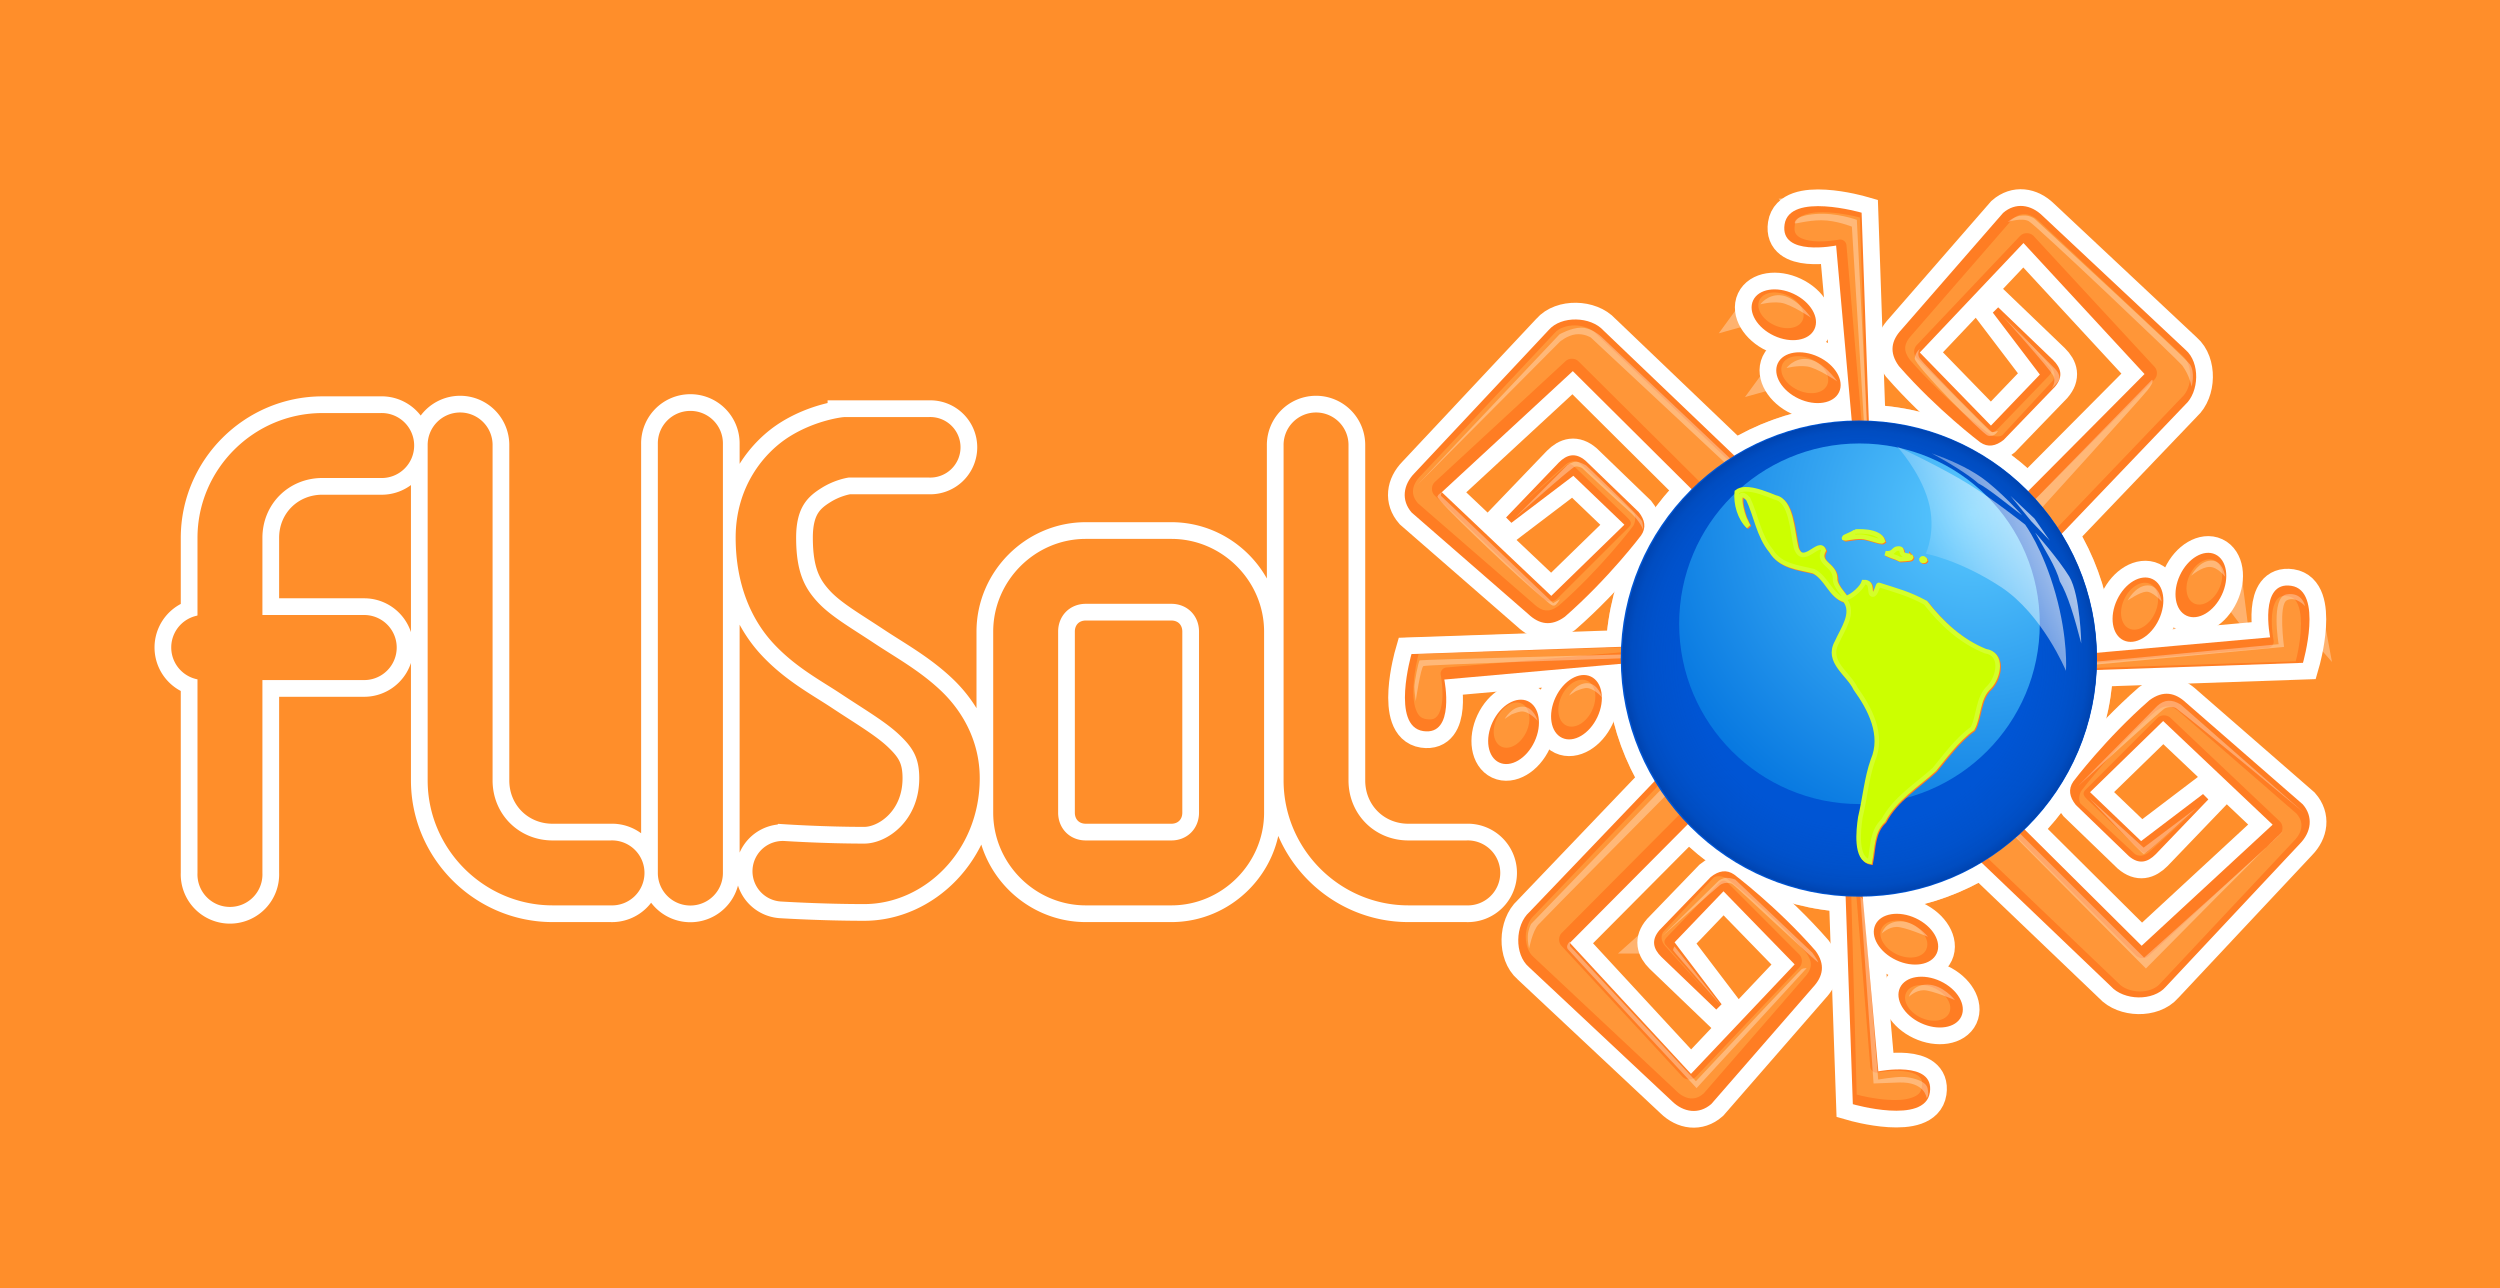 <?xml version="1.0" encoding="UTF-8" standalone="no"?>
<svg
   xmlns:dc="http://purl.org/dc/elements/1.1/"
   xmlns:cc="http://creativecommons.org/ns#"
   xmlns:rdf="http://www.w3.org/1999/02/22-rdf-syntax-ns#"
   xmlns:svg="http://www.w3.org/2000/svg"
   xmlns="http://www.w3.org/2000/svg"
   xmlns:xlink="http://www.w3.org/1999/xlink"
   xmlns:sodipodi="http://sodipodi.sourceforge.net/DTD/sodipodi-0.dtd"
   xmlns:inkscape="http://www.inkscape.org/namespaces/inkscape"
   version="1.1"
   id="svg4489"
   viewBox="0 0 493.86 254.439"
   height="71.808mm"
   width="139.378mm"
   inkscape:version="0.91 r13725"
   sodipodi:docname="18.svg">
  <sodipodi:namedview
     pagecolor="#ffffff"
     bordercolor="#666666"
     borderopacity="1"
     objecttolerance="10"
     gridtolerance="10"
     guidetolerance="10"
     inkscape:pageopacity="0"
     inkscape:pageshadow="2"
     inkscape:window-width="1268"
     inkscape:window-height="792"
     id="namedview7076"
     showgrid="false"
     fit-margin-top="0"
     fit-margin-left="0"
     fit-margin-right="0"
     fit-margin-bottom="0"
     inkscape:zoom="1.1319006"
     inkscape:cx="253.11411"
     inkscape:cy="118.95962"
     inkscape:window-x="0"
     inkscape:window-y="27"
     inkscape:window-maximized="0"
     inkscape:current-layer="svg4489" />
  <defs
     id="defs4491">
    <filter
       id="filter14511">
      <feGaussianBlur
         stdDeviation="0.856"
         id="feGaussianBlur14513" />
    </filter>
    <filter
       id="filter14506-80-6-24"
       style="color-interpolation-filters:sRGB">
      <feGaussianBlur
         stdDeviation="0.71"
         id="feGaussianBlur14508-15-9-58" />
    </filter>
    <filter
       id="filter14511-1"
       style="color-interpolation-filters:sRGB">
      <feGaussianBlur
         stdDeviation="0.856"
         id="feGaussianBlur14513-1" />
    </filter>
    <filter
       id="filter14506-80-6-946"
       style="color-interpolation-filters:sRGB">
      <feGaussianBlur
         stdDeviation="0.71"
         id="feGaussianBlur14508-15-9-03" />
    </filter>
    <filter
       id="filter14511-9"
       style="color-interpolation-filters:sRGB">
      <feGaussianBlur
         stdDeviation="0.856"
         id="feGaussianBlur14513-0" />
    </filter>
    <filter
       id="filter14511-3"
       style="color-interpolation-filters:sRGB">
      <feGaussianBlur
         stdDeviation="0.856"
         id="feGaussianBlur14513-8" />
    </filter>
    <filter
       id="filter14506-80-6-9"
       style="color-interpolation-filters:sRGB">
      <feGaussianBlur
         stdDeviation="0.71"
         id="feGaussianBlur14508-15-9-7" />
    </filter>
    <filter
       id="filter14506-80-3-8"
       style="color-interpolation-filters:sRGB">
      <feGaussianBlur
         stdDeviation="0.71"
         id="feGaussianBlur14508-15-7-9" />
    </filter>
    <filter
       id="filter14506-80-6"
       style="color-interpolation-filters:sRGB">
      <feGaussianBlur
         stdDeviation="0.71"
         id="feGaussianBlur14508-15-9" />
    </filter>
    <filter
       id="filter14506-80-3"
       style="color-interpolation-filters:sRGB">
      <feGaussianBlur
         stdDeviation="0.71"
         id="feGaussianBlur14508-15-7" />
    </filter>
    <filter
       id="filter14506-80-6-8"
       style="color-interpolation-filters:sRGB">
      <feGaussianBlur
         stdDeviation="0.71"
         id="feGaussianBlur14508-15-9-27" />
    </filter>
    <filter
       id="filter14506-80-6-94"
       style="color-interpolation-filters:sRGB">
      <feGaussianBlur
         stdDeviation="0.71"
         id="feGaussianBlur14508-15-9-1" />
    </filter>
    <filter
       id="filter14506-80-6-6"
       style="color-interpolation-filters:sRGB">
      <feGaussianBlur
         stdDeviation="0.71"
         id="feGaussianBlur14508-15-9-0" />
    </filter>
    <filter
       id="filter14506-80-6-66"
       style="color-interpolation-filters:sRGB">
      <feGaussianBlur
         stdDeviation="0.71"
         id="feGaussianBlur14508-15-9-6" />
    </filter>
    <filter
       id="filter14506-80-6-67"
       style="color-interpolation-filters:sRGB">
      <feGaussianBlur
         stdDeviation="0.71"
         id="feGaussianBlur14508-15-9-14" />
    </filter>
    <filter
       id="filter14506-80-6-61"
       style="color-interpolation-filters:sRGB">
      <feGaussianBlur
         stdDeviation="0.71"
         id="feGaussianBlur14508-15-9-2" />
    </filter>
    <filter
       id="filter14506-80-6-4"
       style="color-interpolation-filters:sRGB">
      <feGaussianBlur
         stdDeviation="0.71"
         id="feGaussianBlur14508-15-9-9" />
    </filter>
    <filter
       id="filter14506-80-6-2"
       style="color-interpolation-filters:sRGB">
      <feGaussianBlur
         stdDeviation="0.71"
         id="feGaussianBlur14508-15-9-3" />
    </filter>
    <filter
       id="filter14506-80-6-1"
       style="color-interpolation-filters:sRGB">
      <feGaussianBlur
         stdDeviation="0.71"
         id="feGaussianBlur14508-15-9-5" />
    </filter>
    <filter
       id="filter14506-80-6-3"
       style="color-interpolation-filters:sRGB">
      <feGaussianBlur
         stdDeviation="0.71"
         id="feGaussianBlur14508-15-9-16" />
    </filter>
    <filter
       id="filter14506-80-6-12"
       style="color-interpolation-filters:sRGB">
      <feGaussianBlur
         stdDeviation="0.71"
         id="feGaussianBlur14508-15-9-60" />
    </filter>
    <filter
       id="filter14506-80-6-121"
       style="color-interpolation-filters:sRGB">
      <feGaussianBlur
         stdDeviation="0.71"
         id="feGaussianBlur14508-15-9-4" />
    </filter>
    <filter
       id="filter14506-80-6-82"
       style="color-interpolation-filters:sRGB">
      <feGaussianBlur
         stdDeviation="0.71"
         id="feGaussianBlur14508-15-9-45" />
    </filter>
    <radialGradient
       r="68.636"
       fy="170.45"
       fx="339.395"
       cy="170.45"
       cx="339.395"
       gradientUnits="userSpaceOnUse"
       id="radialGradient20235"
       xlink:href="#linearGradient11737" />
    <linearGradient
       id="linearGradient11737">
      <stop
         style="stop-color:#ffffff;stop-opacity:0;"
         offset="0"
         id="stop11739" />
      <stop
         id="stop11741"
         offset="0.704"
         style="stop-color:#0046af;stop-opacity:0;" />
      <stop
         id="stop11743"
         offset="0.868"
         style="stop-color:#0044ab;stop-opacity:0.424;" />
      <stop
         style="stop-color:#003996;stop-opacity:0.65;"
         offset="0.954"
         id="stop11745" />
      <stop
         style="stop-color:#002c80;stop-opacity:1;"
         offset="1"
         id="stop11747" />
    </linearGradient>
    <radialGradient
       r="68.136"
       fy="131.752"
       fx="360.338"
       cy="131.752"
       cx="360.338"
       gradientTransform="matrix(2.032,0,0,2.032,-350.333,-138.658)"
       gradientUnits="userSpaceOnUse"
       id="radialGradient20237"
       xlink:href="#linearGradient11729" />
    <linearGradient
       id="linearGradient11729">
      <stop
         id="stop11731"
         offset="0"
         style="stop-color:#5bcaff;stop-opacity:1;" />
      <stop
         id="stop11733"
         offset="1"
         style="stop-color:#0071de;stop-opacity:1;" />
    </linearGradient>
    <filter
       height="1.32"
       y="-0.16"
       width="1.32"
       x="-0.16"
       id="filter4645">
      <feGaussianBlur
         id="feGaussianBlur4647"
         stdDeviation="9.085" />
    </filter>
    <filter
       id="filter15293">
      <feGaussianBlur
         stdDeviation="2.7"
         id="feGaussianBlur15295" />
    </filter>
    <linearGradient
       y2="138.798"
       x2="571.874"
       y1="92.873"
       x1="530.656"
       gradientTransform="matrix(-0.702,-0.416,-0.246,0.64,1757.044,1465.42)"
       gradientUnits="userSpaceOnUse"
       id="linearGradient20239"
       xlink:href="#linearGradient5073" />
    <linearGradient
       id="linearGradient5073">
      <stop
         id="stop5075"
         offset="0"
         style="stop-color:#ffffff;stop-opacity:1;" />
      <stop
         id="stop5077"
         offset="1"
         style="stop-color:#ffffff;stop-opacity:0;" />
    </linearGradient>
    <radialGradient
       inkscape:collect="always"
       xlink:href="#linearGradient11737"
       id="radialGradient7750"
       gradientUnits="userSpaceOnUse"
       cx="339.395"
       cy="170.45"
       fx="339.395"
       fy="170.45"
       r="68.636" />
    <radialGradient
       inkscape:collect="always"
       xlink:href="#linearGradient11729"
       id="radialGradient7752"
       gradientUnits="userSpaceOnUse"
       gradientTransform="matrix(2.032,0,0,2.032,-350.333,-138.658)"
       cx="360.338"
       cy="131.752"
       fx="360.338"
       fy="131.752"
       r="68.136" />
    <linearGradient
       inkscape:collect="always"
       xlink:href="#linearGradient5073"
       id="linearGradient7754"
       gradientUnits="userSpaceOnUse"
       gradientTransform="matrix(-0.702,-0.416,-0.246,0.64,1757.044,1465.42)"
       x1="530.656"
       y1="92.873"
       x2="571.874"
       y2="138.798" />
  </defs>
  <rect
     style="opacity:1;fill:#ff8e2a;fill-opacity:1;stroke:#ffffff;stroke-width:0;stroke-miterlimit:4;stroke-dasharray:none"
     id="rect7748"
     width="493.86"
     height="254.439"
     x="4.9999999e-06"
     y="4.9999999e-06" />
  <g
     id="g7618"
     transform="translate(1136.826,285.505)"
     style="stroke:#ffffff;stroke-width:6.6;stroke-miterlimit:4;stroke-dasharray:none">
    <g
       transform="matrix(0.906,0,0,0.906,-1958.764,-1367.066)"
       id="g7620"
       style="stroke:#ffffff;stroke-width:7.287;stroke-miterlimit:4;stroke-dasharray:none">
      <path
         style="color:#000000;display:inline;overflow:visible;visibility:visible;fill:#ff7d23;fill-opacity:1;fill-rule:nonzero;stroke:#ffffff;stroke-width:7.287;stroke-miterlimit:4;stroke-dasharray:none;marker:none;enable-background:accumulate"
         d="m 1298.882,1323.132 -48.731,-48.438 -28.564,26.402 23.87,22.603 15.94,-15.515 -11.13,-10.667 -13.505,10.257 -1.159,-1.167 11.496,-11.977 c 1.725,-1.729 3.61,-2.291 5.832,-0.399 l 11.575,11.174 c 1.385,1.736 1.691,3.441 0.545,5.103 0,0 -7.005,9.326 -16.624,17.74 -2.999,2.197 -5.605,1.654 -7.972,-0.564 l -25.437,-22.151 c -2.348,-2.692 -1.847,-6.064 0.608,-8.576 l 29.254,-31.209 c 2.764,-3.204 9.183,-2.999 11.969,0.097 l 51.011,48.784 z"
         id="path7622"
         inkscape:connector-curvature="0" />
      <path
         style="color:#000000;display:inline;overflow:visible;visibility:visible;opacity:0.686;fill:#ffb44f;fill-opacity:1;fill-rule:nonzero;stroke:#ffffff;stroke-width:8.229;stroke-miterlimit:4;stroke-dasharray:none;marker:none;filter:url(#filter14511);enable-background:accumulate"
         d="m -1323.272,-1299.923 c -1.064,-0.099 -2.081,0.21 -3.156,1.125 -0.02,0.017 -0.042,0.014 -0.063,0.031 l -24.781,28.531 c -0.02,0.021 -0.041,0.042 -0.062,0.062 -1.033,1.102 -1.501,2.045 -1.594,2.906 -0.091,0.846 0.137,1.797 1.094,3.125 0.017,0.023 0.014,0.039 0.031,0.063 9.214,10.494 19.361,18.145 19.5,18.25 0.803,0.68 2.562,0.862 3.295,0.325 l 12.502,-13.485 c 0.773,-1.44 0.092,-2.752 -0.766,-3.622 l -11.741,-13.06 11.897,13.622 c 0.645,0.849 -0.051,1.524 -0.783,2.299 l -12.072,12.537 c -0.838,0.889 -1.564,1.356 -2.419,0.482 l -17.727,-17.756 c -0.815,-0.829 -0.83,-2.311 -0.031,-3.156 l 25.531,-26.969 c 0.856,-0.893 2.473,-0.878 3.313,0.031 l 29.812,32.25 c 0.781,0.842 0.766,2.298 -0.031,3.125 l -53.156,53.469 6.437,6.812 53.438,-55.875 c 0.04,-0.043 0.082,-0.085 0.125,-0.125 1.121,-1.009 1.938,-3.022 1.969,-5.094 0.031,-2.071 -0.709,-4.021 -1.844,-5 -0.021,-0.02 -0.042,-0.041 -0.063,-0.062 l -35.25,-33.063 c -0.01,-0.01 -0.021,-0.021 -0.031,-0.031 -1.116,-1.09 -2.292,-1.649 -3.375,-1.75 z"
         id="path7624"
         transform="matrix(0,-0.885,0.885,0,2365.753,129.53)"
         inkscape:connector-curvature="0" />
      <path
         style="color:#000000;display:inline;overflow:visible;visibility:visible;opacity:0.567;fill:#ffffff;fill-opacity:1;fill-rule:nonzero;stroke:#ffffff;stroke-width:8.229;stroke-miterlimit:4;stroke-dasharray:none;marker:none;filter:url(#filter14506-80-6-24);enable-background:accumulate"
         d="m -1473.209,-1233.161 35.103,-37.184 c 0,0 2.86,-1.647 5.374,-1.647 2.514,0 4.854,2.167 4.854,2.167 l 33.456,31.636 -1.82,0.52 -34.15,-31.896 c 0,0 -1.647,-1.04 -3.727,-0.78 -2.08,0.26 -3.9,1.82 -3.9,1.82 z"
         id="path7626"
         transform="matrix(0.885,0,0,0.885,2519.976,2390.931)"
         inkscape:connector-curvature="0" />
      <path
         id="path7628"
         d="m 1272.858,1337.418 -50.725,4.528 c 0,0 2.492,12.308 -4.6,11.237 -7.092,-1.071 -2.558,-16.798 -2.558,-16.798 l 58.209,-2.019 z"
         style="color:#000000;display:inline;overflow:visible;visibility:visible;fill:#ff7d23;fill-opacity:1;fill-rule:nonzero;stroke:#ffffff;stroke-width:7.287;stroke-miterlimit:4;stroke-dasharray:none;marker:none;enable-background:accumulate"
         inkscape:connector-curvature="0" />
      <path
         transform="matrix(-8.6499305e-4,-0.885,0.885,-8.6499305e-4,2283.462,221.26)"
         id="path7630"
         d="m -1269.699,-1208.056 c -1.007,0.083 -1.932,0.266 -2.688,0.531 -1.511,0.53 -2.282,1.181 -2.5,2.625 -0.241,1.597 0.144,2.199 0.906,2.781 0.762,0.582 2.145,0.987 3.656,1.125 3.022,0.276 6.375,-0.375 6.375,-0.375 0.823,-0.163 1.712,0.507 1.781,1.344 l 3.793,44.175 1.139,-0.01 -1.619,-50.948 c -1.23,-0.322 -4.137,-1.036 -7.656,-1.25 -1.094,-0.067 -2.18,-0.083 -3.188,0 z"
         style="color:#000000;display:inline;overflow:visible;visibility:visible;opacity:0.686;fill:#ffb44f;fill-opacity:1;fill-rule:nonzero;stroke:#ffffff;stroke-width:8.229;stroke-miterlimit:4;stroke-dasharray:none;marker:none;filter:url(#filter14511-1);enable-background:accumulate"
         inkscape:connector-curvature="0" />
      <path
         style="color:#000000;display:inline;overflow:visible;visibility:visible;opacity:0.567;fill:#ffffff;fill-opacity:1;fill-rule:nonzero;stroke:#ffffff;stroke-width:8.229;stroke-miterlimit:4;stroke-dasharray:none;marker:none;filter:url(#filter14506-80-6-946);enable-background:accumulate"
         d="m -1420.493,-1191.522 c 0,0 -51.716,1.328 -52.048,1.494 -0.332,0.166 -1.328,5.479 -1.328,6.558 0,1.079 0.332,3.486 0.332,3.486 0,0 1.245,-8.301 1.909,-8.633 0.664,-0.332 51.135,-1.992 51.135,-1.992 z"
         id="path7632"
         transform="matrix(0.885,0,0,0.885,2519.976,2390.931)"
         inkscape:connector-curvature="0" />
      <ellipse
         ry="7.029"
         rx="4.8"
         cy="505.676"
         cx="-148.457"
         transform="matrix(0.951,0.446,-0.446,0.951,1617.665,933.289)"
         id="ellipse7634"
         style="color:#000000;display:inline;overflow:visible;visibility:visible;fill:#ff7d23;fill-opacity:1;fill-rule:nonzero;stroke:#ffffff;stroke-width:6.936;stroke-miterlimit:4;stroke-dasharray:none;marker:none;enable-background:accumulate" />
      <ellipse
         ry="7.029"
         rx="4.8"
         cy="505.676"
         cx="-148.457"
         style="color:#000000;display:inline;overflow:visible;visibility:visible;fill:#ff7d23;fill-opacity:1;fill-rule:nonzero;stroke:#ffffff;stroke-width:6.936;stroke-miterlimit:4;stroke-dasharray:none;marker:none;enable-background:accumulate"
         id="ellipse7636"
         transform="matrix(0.951,0.446,-0.446,0.951,1603.945,938.665)" />
      <ellipse
         ry="7.029"
         rx="4.8"
         cy="505.676"
         cx="-148.457"
         style="color:#000000;display:inline;overflow:visible;visibility:visible;opacity:0.686;fill:#ffb44f;fill-opacity:1;fill-rule:nonzero;stroke:#ffffff;stroke-width:9.524;stroke-miterlimit:4;stroke-dasharray:none;marker:none;filter:url(#filter14511-9);enable-background:accumulate"
         id="ellipse7638"
         transform="matrix(0.693,0.325,-0.325,0.693,1518.257,1044.913)" />
      <ellipse
         ry="7.029"
         rx="4.8"
         cy="505.676"
         cx="-148.457"
         transform="matrix(0.668,0.314,-0.314,0.668,1494.75,1060.708)"
         id="ellipse7640"
         style="color:#000000;display:inline;overflow:visible;visibility:visible;opacity:0.686;fill:#ffb44f;fill-opacity:1;fill-rule:nonzero;stroke:#ffffff;stroke-width:9.875;stroke-miterlimit:4;stroke-dasharray:none;marker:none;filter:url(#filter14511-3);enable-background:accumulate" />
      <path
         id="path7642"
         d="m 1325.447,1351.553 48.731,48.438 28.564,-26.402 -23.87,-22.603 -15.94,15.515 11.129,10.667 13.505,-10.257 1.159,1.167 -11.496,11.977 c -1.725,1.729 -3.61,2.291 -5.832,0.399 l -11.575,-11.174 c -1.385,-1.736 -1.691,-3.441 -0.545,-5.103 0,0 7.005,-9.326 16.623,-17.74 2.999,-2.197 5.605,-1.654 7.972,0.564 l 25.437,22.151 c 2.348,2.692 1.847,6.064 -0.608,8.576 l -29.254,31.209 c -2.764,3.204 -9.183,2.999 -11.969,-0.097 l -51.011,-48.784 z"
         style="color:#000000;display:inline;overflow:visible;visibility:visible;fill:#ff7d23;fill-opacity:1;fill-rule:nonzero;stroke:#ffffff;stroke-width:7.287;stroke-miterlimit:4;stroke-dasharray:none;marker:none;enable-background:accumulate"
         inkscape:connector-curvature="0" />
      <path
         id="path7644"
         d="m -1323.272,-1299.923 c -1.064,-0.099 -2.081,0.21 -3.156,1.125 -0.02,0.017 -0.042,0.014 -0.063,0.031 l -24.781,28.531 c -0.02,0.021 -0.041,0.042 -0.062,0.062 -1.033,1.102 -1.501,2.045 -1.594,2.906 -0.091,0.846 0.137,1.797 1.094,3.125 0.017,0.023 0.014,0.039 0.031,0.063 9.214,10.494 19.361,18.145 19.5,18.25 0.803,0.68 2.562,0.862 3.295,0.325 l 12.502,-13.485 c 0.773,-1.44 0.092,-2.752 -0.766,-3.622 l -11.741,-13.06 11.897,13.622 c 0.645,0.849 -0.051,1.524 -0.783,2.299 l -12.072,12.537 c -0.838,0.889 -1.564,1.356 -2.419,0.482 l -17.727,-17.756 c -0.815,-0.829 -0.83,-2.311 -0.031,-3.156 l 25.531,-26.969 c 0.856,-0.893 2.473,-0.878 3.313,0.031 l 29.812,32.25 c 0.781,0.842 0.766,2.298 -0.031,3.125 l -53.156,53.469 6.437,6.812 53.438,-55.875 c 0.04,-0.043 0.082,-0.085 0.125,-0.125 1.121,-1.009 1.938,-3.022 1.969,-5.094 0.031,-2.071 -0.709,-4.021 -1.844,-5 -0.021,-0.02 -0.042,-0.041 -0.063,-0.062 l -35.25,-33.063 c -0.01,-0.01 -0.021,-0.021 -0.031,-0.031 -1.116,-1.09 -2.292,-1.649 -3.375,-1.75 z"
         style="color:#000000;display:inline;overflow:visible;visibility:visible;opacity:0.686;fill:#ffb44f;fill-opacity:1;fill-rule:nonzero;stroke:#ffffff;stroke-width:8.229;stroke-miterlimit:4;stroke-dasharray:none;marker:none;filter:url(#filter14511);enable-background:accumulate"
         transform="matrix(0,0.885,-0.885,0,258.575,2545.154)"
         inkscape:connector-curvature="0" />
      <path
         style="color:#000000;display:inline;overflow:visible;visibility:visible;fill:#ff7d23;fill-opacity:1;fill-rule:nonzero;stroke:#ffffff;stroke-width:7.287;stroke-miterlimit:4;stroke-dasharray:none;marker:none;enable-background:accumulate"
         d="m 1351.471,1337.267 50.725,-4.528 c 0,0 -2.492,-12.308 4.6,-11.237 7.092,1.071 2.558,16.798 2.558,16.798 l -58.209,2.019 z"
         id="path7646"
         inkscape:connector-curvature="0" />
      <path
         style="color:#000000;display:inline;overflow:visible;visibility:visible;opacity:0.686;fill:#ffb44f;fill-opacity:1;fill-rule:nonzero;stroke:#ffffff;stroke-width:8.229;stroke-miterlimit:4;stroke-dasharray:none;marker:none;filter:url(#filter14511-1);enable-background:accumulate"
         d="m -1269.699,-1208.056 c -1.007,0.083 -1.932,0.266 -2.688,0.531 -1.511,0.53 -2.282,1.181 -2.5,2.625 -0.241,1.597 0.144,2.199 0.906,2.781 0.762,0.582 2.145,0.987 3.656,1.125 3.022,0.276 6.375,-0.375 6.375,-0.375 0.823,-0.163 1.712,0.507 1.781,1.344 l 3.793,44.175 1.139,-0.01 -1.619,-50.948 c -1.23,-0.322 -4.137,-1.036 -7.656,-1.25 -1.094,-0.067 -2.18,-0.083 -3.188,0 z"
         id="path7648"
         transform="matrix(8.6499305e-4,0.885,-0.885,8.6499305e-4,340.837,2453.1)"
         inkscape:connector-curvature="0" />
      <path
         style="color:#000000;display:inline;overflow:visible;visibility:visible;opacity:0.567;fill:#ffffff;fill-opacity:1;fill-rule:nonzero;stroke:#ffffff;stroke-width:8.229;stroke-miterlimit:4;stroke-dasharray:none;marker:none;filter:url(#filter14506-80-6-9);enable-background:accumulate"
         d="m -1306.156,-1189.687 45.222,-4.318 c 0,0 -1.998,-11.602 1.943,-12.268 3.941,-0.666 4.575,2.9 4.575,2.9 0,0 -2.238,-2.54 -4.462,-1.47 -2.154,1.036 -0.724,11.504 -0.724,11.504 l -46.484,4.366 z"
         id="path7650"
         transform="matrix(0.885,0,0,0.885,2519.976,2390.931)"
         inkscape:connector-curvature="0" />
      <ellipse
         ry="7.029"
         rx="4.8"
         cy="505.676"
         cx="-148.457"
         style="color:#000000;display:inline;overflow:visible;visibility:visible;fill:#ff7d23;fill-opacity:1;fill-rule:nonzero;stroke:#ffffff;stroke-width:6.936;stroke-miterlimit:4;stroke-dasharray:none;marker:none;enable-background:accumulate"
         id="ellipse7652"
         transform="matrix(-0.951,-0.446,0.446,-0.951,1006.664,1741.396)" />
      <ellipse
         ry="7.029"
         rx="4.8"
         cy="505.676"
         cx="-148.457"
         transform="matrix(-0.951,-0.446,0.446,-0.951,1020.384,1736.019)"
         id="ellipse7654"
         style="color:#000000;display:inline;overflow:visible;visibility:visible;fill:#ff7d23;fill-opacity:1;fill-rule:nonzero;stroke:#ffffff;stroke-width:6.936;stroke-miterlimit:4;stroke-dasharray:none;marker:none;enable-background:accumulate" />
      <ellipse
         ry="7.029"
         rx="4.8"
         cy="505.676"
         cx="-148.457"
         transform="matrix(-0.693,-0.325,0.325,-0.693,1106.5,1628.137)"
         id="ellipse7656"
         style="color:#000000;display:inline;overflow:visible;visibility:visible;opacity:0.686;fill:#ffb44f;fill-opacity:1;fill-rule:nonzero;stroke:#ffffff;stroke-width:9.524;stroke-miterlimit:4;stroke-dasharray:none;marker:none;filter:url(#filter14511-9);enable-background:accumulate" />
      <ellipse
         ry="7.029"
         rx="4.8"
         cy="505.676"
         cx="-148.457"
         style="color:#000000;display:inline;overflow:visible;visibility:visible;opacity:0.686;fill:#ffb44f;fill-opacity:1;fill-rule:nonzero;stroke:#ffffff;stroke-width:9.875;stroke-miterlimit:4;stroke-dasharray:none;marker:none;filter:url(#filter14511-3);enable-background:accumulate"
         id="ellipse7658"
         transform="matrix(-0.668,-0.314,0.314,-0.668,1129.901,1611.844)" />
      <path
         id="path7660"
         d="m 1297.954,1350.625 -48.438,48.731 26.402,28.564 22.603,-23.87 -15.515,-15.94 -10.667,11.13 10.257,13.505 -1.167,1.159 -11.977,-11.496 c -1.729,-1.725 -2.291,-3.61 -0.399,-5.832 l 11.174,-11.575 c 1.736,-1.385 3.441,-1.691 5.103,-0.545 0,0 9.326,7.005 17.74,16.624 2.197,2.999 1.654,5.605 -0.564,7.972 l -22.151,25.437 c -2.692,2.348 -6.064,1.847 -8.576,-0.608 l -31.209,-29.254 c -3.204,-2.764 -2.999,-9.183 0.097,-11.969 l 48.784,-51.011 z"
         style="color:#000000;display:inline;overflow:visible;visibility:visible;fill:#ff7d23;fill-opacity:1;fill-rule:nonzero;stroke:#ffffff;stroke-width:7.287;stroke-miterlimit:4;stroke-dasharray:none;marker:none;enable-background:accumulate"
         inkscape:connector-curvature="0" />
      <path
         id="path7662"
         d="m -1323.272,-1299.923 c -1.064,-0.099 -2.081,0.21 -3.156,1.125 -0.02,0.017 -0.042,0.014 -0.063,0.031 l -24.781,28.531 c -0.02,0.021 -0.041,0.042 -0.062,0.062 -1.033,1.102 -1.501,2.045 -1.594,2.906 -0.091,0.846 0.137,1.797 1.094,3.125 0.017,0.023 0.014,0.039 0.031,0.063 9.214,10.494 19.361,18.145 19.5,18.25 0.803,0.68 2.562,0.862 3.295,0.325 l 12.502,-13.485 c 0.773,-1.44 0.092,-2.752 -0.766,-3.622 l -11.741,-13.06 11.897,13.622 c 0.645,0.849 -0.051,1.524 -0.783,2.299 l -12.072,12.537 c -0.838,0.889 -1.564,1.356 -2.419,0.482 l -17.727,-17.756 c -0.815,-0.829 -0.83,-2.311 -0.031,-3.156 l 25.531,-26.969 c 0.856,-0.893 2.473,-0.878 3.313,0.031 l 29.812,32.25 c 0.781,0.842 0.766,2.298 -0.031,3.125 l -53.156,53.469 6.437,6.812 53.438,-55.875 c 0.04,-0.043 0.082,-0.085 0.125,-0.125 1.121,-1.009 1.938,-3.022 1.969,-5.094 0.031,-2.071 -0.709,-4.021 -1.844,-5 -0.021,-0.02 -0.042,-0.041 -0.063,-0.062 l -35.25,-33.063 c -0.01,-0.01 -0.021,-0.021 -0.031,-0.031 -1.116,-1.09 -2.292,-1.649 -3.375,-1.75 z"
         style="color:#000000;display:inline;overflow:visible;visibility:visible;opacity:0.686;fill:#ffb44f;fill-opacity:1;fill-rule:nonzero;stroke:#ffffff;stroke-width:8.229;stroke-miterlimit:4;stroke-dasharray:none;marker:none;filter:url(#filter14511);enable-background:accumulate"
         transform="matrix(-0.885,0,0,-0.885,104.698,282.832)"
         inkscape:connector-curvature="0" />
      <path
         style="color:#000000;display:inline;overflow:visible;visibility:visible;fill:#ff7d23;fill-opacity:1;fill-rule:nonzero;stroke:#ffffff;stroke-width:7.287;stroke-miterlimit:4;stroke-dasharray:none;marker:none;enable-background:accumulate"
         d="m 1312.24,1376.649 4.528,50.725 c 0,0 12.308,-2.492 11.237,4.6 -1.071,7.092 -16.798,2.558 -16.798,2.558 l -2.019,-58.209 z"
         id="path7664"
         inkscape:connector-curvature="0" />
      <ellipse
         ry="7.029"
         rx="4.8"
         cy="505.676"
         cx="-148.457"
         style="color:#000000;display:inline;overflow:visible;visibility:visible;fill:#ff7d23;fill-opacity:1;fill-rule:nonzero;stroke:#ffffff;stroke-width:6.936;stroke-miterlimit:4;stroke-dasharray:none;marker:none;enable-background:accumulate"
         id="ellipse7666"
         transform="matrix(0.446,-0.951,0.951,0.446,908.111,1031.842)" />
      <ellipse
         ry="7.029"
         rx="4.8"
         cy="505.676"
         cx="-148.457"
         transform="matrix(0.446,-0.951,0.951,0.446,913.487,1045.562)"
         id="ellipse7668"
         style="color:#000000;display:inline;overflow:visible;visibility:visible;fill:#ff7d23;fill-opacity:1;fill-rule:nonzero;stroke:#ffffff;stroke-width:6.936;stroke-miterlimit:4;stroke-dasharray:none;marker:none;enable-background:accumulate" />
      <ellipse
         ry="7.029"
         rx="4.8"
         cy="505.676"
         cx="-148.457"
         transform="matrix(0.325,-0.693,0.693,0.325,1020.151,1131.299)"
         id="ellipse7670"
         style="color:#000000;display:inline;overflow:visible;visibility:visible;opacity:0.686;fill:#ffb44f;fill-opacity:1;fill-rule:nonzero;stroke:#ffffff;stroke-width:9.524;stroke-miterlimit:4;stroke-dasharray:none;marker:none;filter:url(#filter14511-9);enable-background:accumulate" />
      <ellipse
         ry="7.029"
         rx="4.8"
         cy="505.676"
         cx="-148.457"
         style="color:#000000;display:inline;overflow:visible;visibility:visible;opacity:0.686;fill:#ffb44f;fill-opacity:1;fill-rule:nonzero;stroke:#ffffff;stroke-width:9.875;stroke-miterlimit:4;stroke-dasharray:none;marker:none;filter:url(#filter14511-3);enable-background:accumulate"
         id="ellipse7672"
         transform="matrix(0.314,-0.668,0.668,0.314,1036.349,1154.489)" />
      <path
         style="color:#000000;display:inline;overflow:visible;visibility:visible;fill:#ff7d23;fill-opacity:1;fill-rule:nonzero;stroke:#ffffff;stroke-width:7.287;stroke-miterlimit:4;stroke-dasharray:none;marker:none;enable-background:accumulate"
         d="m 1326.374,1324.06 48.438,-48.731 -26.402,-28.564 -22.603,23.87 15.515,15.94 10.667,-11.129 -10.257,-13.505 1.167,-1.159 11.977,11.496 c 1.729,1.725 2.291,3.61 0.399,5.832 l -11.174,11.575 c -1.736,1.385 -3.441,1.691 -5.103,0.545 0,0 -9.326,-7.005 -17.74,-16.623 -2.197,-2.999 -1.654,-5.605 0.564,-7.972 l 22.151,-25.437 c 2.692,-2.348 6.064,-1.847 8.576,0.608 l 31.209,29.254 c 3.204,2.764 2.999,9.183 -0.097,11.969 l -48.784,51.011 z"
         id="path7674"
         inkscape:connector-curvature="0" />
      <path
         style="color:#000000;display:inline;overflow:visible;visibility:visible;opacity:0.686;fill:#ffb44f;fill-opacity:1;fill-rule:nonzero;stroke:#ffffff;stroke-width:8.229;stroke-miterlimit:4;stroke-dasharray:none;marker:none;filter:url(#filter14511);enable-background:accumulate"
         d="m -1323.272,-1299.923 c -1.064,-0.099 -2.081,0.21 -3.156,1.125 -0.02,0.017 -0.042,0.014 -0.063,0.031 l -24.781,28.531 c -0.02,0.021 -0.041,0.042 -0.062,0.062 -1.033,1.102 -1.501,2.045 -1.594,2.906 -0.091,0.846 0.137,1.797 1.094,3.125 0.017,0.023 0.014,0.039 0.031,0.063 9.214,10.494 19.361,18.145 19.5,18.25 0.803,0.68 2.562,0.862 3.295,0.325 l 12.502,-13.485 c 0.773,-1.44 0.092,-2.752 -0.766,-3.622 l -11.741,-13.06 11.897,13.622 c 0.645,0.849 -0.051,1.524 -0.783,2.299 l -12.072,12.537 c -0.838,0.889 -1.564,1.356 -2.419,0.482 l -17.727,-17.756 c -0.815,-0.829 -0.83,-2.311 -0.031,-3.156 l 25.531,-26.969 c 0.856,-0.893 2.473,-0.878 3.313,0.031 l 29.812,32.25 c 0.781,0.842 0.766,2.298 -0.031,3.125 l -53.156,53.469 6.437,6.812 53.438,-55.875 c 0.04,-0.043 0.082,-0.085 0.125,-0.125 1.121,-1.009 1.938,-3.022 1.969,-5.094 0.031,-2.071 -0.709,-4.021 -1.844,-5 -0.021,-0.02 -0.042,-0.041 -0.063,-0.062 l -35.25,-33.063 c -0.01,-0.01 -0.021,-0.021 -0.031,-0.031 -1.116,-1.09 -2.292,-1.649 -3.375,-1.75 z"
         id="path7676"
         transform="matrix(0.885,0,0,0.885,2519.976,2390.931)"
         inkscape:connector-curvature="0" />
      <path
         id="path7678"
         d="m 1312.089,1298.035 -4.528,-50.725 c 0,0 -12.308,2.492 -11.237,-4.6 1.071,-7.092 16.798,-2.558 16.798,-2.558 l 2.019,58.209 z"
         style="color:#000000;display:inline;overflow:visible;visibility:visible;fill:#ff7d23;fill-opacity:1;fill-rule:nonzero;stroke:#ffffff;stroke-width:7.287;stroke-miterlimit:4;stroke-dasharray:none;marker:none;enable-background:accumulate"
         inkscape:connector-curvature="0" />
      <path
         id="path7680"
         d="m -1374.942,-1300.374 c -1.007,0.083 -1.932,0.266 -2.688,0.531 -1.511,0.53 -2.282,1.181 -2.5,2.625 -0.241,1.597 0.144,2.199 0.906,2.781 0.762,0.582 2.145,0.987 3.656,1.125 3.022,0.276 6.375,-0.375 6.375,-0.375 0.823,-0.163 1.712,0.507 1.781,1.344 l 3.793,44.175 1.139,-0.01 -1.619,-50.948 c -1.23,-0.322 -4.137,-1.036 -7.656,-1.25 -1.094,-0.067 -2.18,-0.083 -3.188,0 z"
         style="color:#000000;display:inline;overflow:visible;visibility:visible;opacity:0.686;fill:#ffb44f;fill-opacity:1;fill-rule:nonzero;stroke:#ffffff;stroke-width:8.229;stroke-miterlimit:4;stroke-dasharray:none;marker:none;filter:url(#filter14511-1);enable-background:accumulate"
         transform="matrix(0.885,0,0,0.885,2519.976,2390.931)"
         inkscape:connector-curvature="0" />
      <ellipse
         ry="7.029"
         rx="4.8"
         cy="505.676"
         cx="-148.457"
         transform="matrix(-0.446,0.951,-0.951,-0.446,1716.217,1642.843)"
         id="ellipse7682"
         style="color:#000000;display:inline;overflow:visible;visibility:visible;fill:#ff7d23;fill-opacity:1;fill-rule:nonzero;stroke:#ffffff;stroke-width:6.936;stroke-miterlimit:4;stroke-dasharray:none;marker:none;enable-background:accumulate" />
      <path
         style="color:#000000;display:inline;overflow:visible;visibility:visible;opacity:0.567;fill:#ffffff;fill-opacity:1;fill-rule:nonzero;stroke:#ffffff;stroke-width:8.229;stroke-miterlimit:4;stroke-dasharray:none;marker:none;filter:url(#filter14506-80-3-8);enable-background:accumulate"
         d="m -1366.076,-1296.876 2.988,48.483 0.752,0.041 -2.518,-50.203 c 0,0 -5.027,-1.847 -10.157,-1.436 -5.13,0.41 -5.13,1.949 -5.13,2.257 0,0.308 2.975,-0.718 6.566,-0.718 3.591,0 7.498,1.576 7.498,1.576 z"
         id="path7684"
         transform="matrix(0.885,0,0,0.885,2519.976,2390.931)"
         inkscape:connector-curvature="0" />
      <ellipse
         ry="7.029"
         rx="4.8"
         cy="505.676"
         cx="-148.457"
         style="color:#000000;display:inline;overflow:visible;visibility:visible;fill:#ff7d23;fill-opacity:1;fill-rule:nonzero;stroke:#ffffff;stroke-width:6.936;stroke-miterlimit:4;stroke-dasharray:none;marker:none;enable-background:accumulate"
         id="ellipse7686"
         transform="matrix(-0.446,0.951,-0.951,-0.446,1710.841,1629.123)" />
      <path
         style="color:#000000;display:inline;overflow:visible;visibility:visible;opacity:0.567;fill:#ffffff;fill-opacity:1;fill-rule:nonzero;stroke:#ffffff;stroke-width:8.229;stroke-miterlimit:4;stroke-dasharray:none;marker:none;filter:url(#filter14506-80-6);enable-background:accumulate"
         d="m -1323.781,-1299.625 c -0.203,0.014 -0.93,0.053 -1.139,0.111 -1.674,0.465 -2.719,1.483 -2.719,1.483 0,0 3.367,-1.126 5.134,-0.196 1.767,0.93 36.981,34.424 37.818,35.54 1.93,2.643 2.302,5.26 2.302,5.26 0,0 0.968,-3.589 -0.427,-5.541 -1.395,-1.953 -38.312,-35.906 -38.312,-35.906 0,0 -1.232,-0.848 -2.656,-0.75 z m -5.344,24.562 c 0,0 11.696,13.072 12.626,14.839 0.93,1.767 -0.479,3.322 -0.479,3.322 0,0 1.527,-1.383 1.902,-2.154 0.47,-0.967 -0.396,-2.229 -0.861,-2.694 -0.465,-0.465 -13.188,-13.312 -13.188,-13.312 z m -20.188,8.281 c 0,0 -1.154,0.852 -1.277,2.377 -0.123,1.525 16.621,18.545 18.016,19.01 1.711,0.465 2.477,-1.153 2.477,-1.153 0,0 -0.93,0.31 -1.395,0.31 -0.465,0 -17.014,-16.95 -17.85,-18.159 -0.837,-1.209 0.03,-2.385 0.03,-2.385 z m 57.188,7.625 -28.812,29.469 1.281,2.5 c 0,0 24.547,-27.05 26.406,-29.375 1.86,-2.325 1.125,-2.594 1.125,-2.594 z"
         id="path7688"
         transform="matrix(0.885,0,0,0.885,2519.976,2390.931)"
         inkscape:connector-curvature="0" />
      <ellipse
         ry="7.029"
         rx="4.8"
         cy="505.676"
         cx="-148.457"
         style="color:#000000;display:inline;overflow:visible;visibility:visible;opacity:0.686;fill:#ffb44f;fill-opacity:1;fill-rule:nonzero;stroke:#ffffff;stroke-width:9.524;stroke-miterlimit:4;stroke-dasharray:none;marker:none;filter:url(#filter14511-9);enable-background:accumulate"
         id="ellipse7690"
         transform="matrix(-0.325,0.693,-0.693,-0.325,1602.911,1542.695)" />
      <path
         id="path7692"
         d="m -1382.192,-1262.03 c 0,0 1.741,-2.415 4.822,-2.257 4.001,0.205 7.695,5.54 7.695,5.54 0,0 -5.027,-3.386 -7.49,-3.693 -2.462,-0.308 -5.027,0.41 -5.027,0.41 z"
         style="color:#000000;display:inline;overflow:visible;visibility:visible;opacity:0.567;fill:#ffffff;fill-opacity:1;fill-rule:nonzero;stroke:#ffffff;stroke-width:8.229;stroke-miterlimit:4;stroke-dasharray:none;marker:none;filter:url(#filter14506-80-3);enable-background:accumulate"
         transform="matrix(0.885,0,0,0.885,2519.976,2390.931)"
         inkscape:connector-curvature="0" />
      <ellipse
         ry="7.029"
         rx="4.8"
         cy="505.676"
         cx="-148.457"
         transform="matrix(-0.314,0.668,-0.668,-0.314,1586.714,1519.39)"
         id="ellipse7694"
         style="color:#000000;display:inline;overflow:visible;visibility:visible;opacity:0.686;fill:#ffb44f;fill-opacity:1;fill-rule:nonzero;stroke:#ffffff;stroke-width:9.875;stroke-miterlimit:4;stroke-dasharray:none;marker:none;filter:url(#filter14511-3);enable-background:accumulate" />
      <path
         style="color:#000000;display:inline;overflow:visible;visibility:visible;opacity:0.567;fill:#ffffff;fill-opacity:1;fill-rule:nonzero;stroke:#ffffff;stroke-width:8.229;stroke-miterlimit:4;stroke-dasharray:none;marker:none;filter:url(#filter14506-80-3);enable-background:accumulate"
         d="m -1388.656,-1277.727 c 0,0 1.741,-2.415 4.822,-2.257 4.001,0.205 7.695,5.54 7.695,5.54 0,0 -5.027,-3.386 -7.49,-3.693 -2.462,-0.308 -5.027,0.41 -5.027,0.41 z"
         id="path7696"
         transform="matrix(0.885,0,0,0.885,2519.976,2390.931)"
         inkscape:connector-curvature="0" />
      <path
         style="color:#000000;display:inline;overflow:visible;visibility:visible;opacity:0.567;fill:#ffffff;fill-opacity:1;fill-rule:nonzero;stroke:#ffffff;stroke-width:8.229;stroke-miterlimit:4;stroke-dasharray:none;marker:none;filter:url(#filter14506-80-6-8);enable-background:accumulate"
         d="m -1412.54,-1158.781 -32.565,33.702 c 0,0 -0.731,1.299 -0.812,2.924 -0.081,1.624 0.325,3.086 0.325,3.086 0,0 0.812,-4.223 2.274,-5.847 1.462,-1.624 31.915,-32.321 31.915,-32.321 z"
         id="path7698"
         transform="matrix(0.885,0,0,0.885,2519.976,2390.931)"
         inkscape:connector-curvature="0" />
      <path
         style="color:#000000;display:inline;overflow:visible;visibility:visible;opacity:0.567;fill:#ffffff;fill-opacity:1;fill-rule:nonzero;stroke:#ffffff;stroke-width:8.229;stroke-miterlimit:4;stroke-dasharray:none;marker:none;filter:url(#filter14506-80-6-94);enable-background:accumulate"
         d="m -1324.527,-1147.228 30.448,30.448 c 0,0 33.459,-29.89 34.017,-30.894 0.558,-1.004 -33.571,33.57 -33.571,33.57 l -32.232,-32.455 z"
         id="path7700"
         transform="matrix(0.885,0,0,0.885,2519.976,2390.931)"
         inkscape:connector-curvature="0" />
      <path
         style="color:#000000;display:inline;overflow:visible;visibility:visible;opacity:0.567;fill:#ffffff;fill-opacity:1;fill-rule:nonzero;stroke:#ffffff;stroke-width:8.229;stroke-miterlimit:4;stroke-dasharray:none;marker:none;filter:url(#filter14506-80-6-6);enable-background:accumulate"
         d="m -1282.472,-1210.88 c 0,0 1.887,-3.664 4.885,-3.719 2.998,-0.055 3.497,3.997 3.497,3.997 0,0 -1.824,-2.418 -3.83,-2.442 -2.006,-0.024 -4.552,2.165 -4.552,2.165 z"
         id="path7702"
         transform="matrix(0.885,0,0,0.885,2519.976,2390.931)"
         inkscape:connector-curvature="0" />
      <path
         id="path7704"
         d="m -1298.127,-1204.774 c 0,0 1.887,-3.664 4.885,-3.719 2.998,-0.055 3.497,3.997 3.497,3.997 0,0 -2.22,-2.554 -3.83,-2.442 -1.61,0.111 -4.552,2.165 -4.552,2.165 z"
         style="color:#000000;display:inline;overflow:visible;visibility:visible;opacity:0.567;fill:#ffffff;fill-opacity:1;fill-rule:nonzero;stroke:#ffffff;stroke-width:8.229;stroke-miterlimit:4;stroke-dasharray:none;marker:none;filter:url(#filter14506-80-6-6);enable-background:accumulate"
         transform="matrix(0.885,0,0,0.885,2519.976,2390.931)"
         inkscape:connector-curvature="0" />
      <path
         style="color:#000000;display:inline;overflow:visible;visibility:visible;opacity:0.567;fill:#ffffff;fill-opacity:1;fill-rule:nonzero;stroke:#ffffff;stroke-width:8.229;stroke-miterlimit:4;stroke-dasharray:none;marker:none;filter:url(#filter14506-80-6-66);enable-background:accumulate"
         d="m -1310.363,-1159.05 19.518,-19.741 c 1.715,-1.569 3.572,-1.726 5.8,-0.335 l 30.225,26.544 c 0,0 -26.085,-21.66 -31.36,-25.634 -0.49,-0.369 -1.85,-0.443 -2.802,0.032 -0.952,0.476 -21.38,19.133 -21.38,19.133 z"
         id="path7706"
         transform="matrix(0.885,0,0,0.885,2519.976,2390.931)"
         inkscape:connector-curvature="0" />
      <path
         style="color:#000000;display:inline;overflow:visible;visibility:visible;opacity:0.567;fill:#ffffff;fill-opacity:1;fill-rule:nonzero;stroke:#ffffff;stroke-width:8.229;stroke-miterlimit:4;stroke-dasharray:none;marker:none;filter:url(#filter14506-80-6-67);enable-background:accumulate"
         d="m -1307.575,-1156.039 13.384,12.157 13.049,-9.815 c 0,0 -12.491,11.488 -13.049,11.376 -0.558,-0.112 -13.384,-13.718 -13.384,-13.718 z"
         id="path7708"
         transform="matrix(0.885,0,0,0.885,2519.976,2390.931)"
         inkscape:connector-curvature="0" />
      <path
         transform="matrix(-0.885,-0.004,0.004,-0.885,202.793,359.373)"
         id="path7710"
         d="m -1269.699,-1208.056 c -1.007,0.083 -1.932,0.266 -2.688,0.531 -1.511,0.53 -2.282,1.181 -2.5,2.625 -0.241,1.597 0.144,2.199 0.906,2.781 0.762,0.582 2.145,0.987 3.656,1.125 3.022,0.276 6.375,-0.375 6.375,-0.375 0.823,-0.163 1.712,0.507 1.781,1.344 l 3.793,44.175 1.139,-0.01 -1.619,-50.948 c -1.23,-0.322 -4.137,-1.036 -7.656,-1.25 -1.094,-0.067 -2.18,-0.083 -3.188,0 z"
         style="color:#000000;display:inline;overflow:visible;visibility:visible;opacity:0.686;fill:#ffb44f;fill-opacity:1;fill-rule:nonzero;stroke:#ffffff;stroke-width:8.229;stroke-miterlimit:4;stroke-dasharray:none;marker:none;filter:url(#filter14511-1);enable-background:accumulate"
         inkscape:connector-curvature="0" />
      <path
         style="color:#000000;display:inline;overflow:visible;visibility:visible;opacity:0.567;fill:#ffffff;fill-opacity:1;fill-rule:nonzero;stroke:#ffffff;stroke-width:8.229;stroke-miterlimit:4;stroke-dasharray:none;marker:none;filter:url(#filter14506-80-6-61);enable-background:accumulate"
         d="m -1358.698,-1122.725 c 0,0 0.731,-3.005 4.548,-3.005 3.817,0 6.822,3.817 6.822,3.817 0,0 -5.685,-2.436 -7.715,-2.436 -2.03,0 -3.654,1.624 -3.654,1.624 z"
         id="path7712"
         transform="matrix(0.885,0,0,0.885,2519.976,2390.931)"
         inkscape:connector-curvature="0" />
      <path
         id="path7714"
         d="m -1352.039,-1107.132 c 0,0 0.731,-3.005 4.548,-3.005 3.817,0 6.822,3.817 6.822,3.817 0,0 -5.685,-2.436 -7.715,-2.436 -2.03,0 -3.654,1.624 -3.654,1.624 z"
         style="color:#000000;display:inline;overflow:visible;visibility:visible;opacity:0.567;fill:#ffffff;fill-opacity:1;fill-rule:nonzero;stroke:#ffffff;stroke-width:8.229;stroke-miterlimit:4;stroke-dasharray:none;marker:none;filter:url(#filter14506-80-6-61);enable-background:accumulate"
         transform="matrix(0.885,0,0,0.885,2519.976,2390.931)"
         inkscape:connector-curvature="0" />
      <path
         style="color:#000000;display:inline;overflow:visible;visibility:visible;opacity:0.567;fill:#ffffff;fill-opacity:1;fill-rule:nonzero;stroke:#ffffff;stroke-width:8.229;stroke-miterlimit:4;stroke-dasharray:none;marker:none;filter:url(#filter14506-80-6-4);enable-background:accumulate"
         d="m -1363.165,-1131.008 3.573,44.259 c 0,0 3.898,-0.65 5.847,-0.65 1.949,0 5.928,0.812 6.334,2.842 0.406,2.03 -0.244,2.355 -0.244,2.355 0,0 -0.406,-4.061 -6.903,-3.817 -6.497,0.244 -6.172,0.244 -6.172,0.244 l -3.248,-46.045 z"
         id="path7716"
         transform="matrix(0.885,0,0,0.885,2519.976,2390.931)"
         inkscape:connector-curvature="0" />
      <path
         style="color:#000000;display:inline;overflow:visible;visibility:visible;opacity:0.567;fill:#ffffff;fill-opacity:1;fill-rule:nonzero;stroke:#ffffff;stroke-width:8.229;stroke-miterlimit:4;stroke-dasharray:none;marker:none;filter:url(#filter14506-80-6-2);enable-background:accumulate"
         d="m -1412.946,-1121.912 14.049,-13.805 c 0,0 0.975,-0.731 1.949,-0.731 0.975,0 2.111,0.406 2.111,0.406 l 19.003,18.028 c 0,0 1.218,1.624 1.462,2.355 0.244,0.731 -20.465,-19.003 -21.277,-19.328 -0.812,-0.325 -2.03,-0.325 -2.924,0.325 -0.893,0.65 -14.374,12.75 -14.374,12.75 z"
         id="path7718"
         transform="matrix(0.885,0,0,0.885,2519.976,2390.931)"
         inkscape:connector-curvature="0" />
      <path
         style="color:#000000;display:inline;overflow:visible;visibility:visible;opacity:0.567;fill:#ffffff;fill-opacity:1;fill-rule:nonzero;stroke:#ffffff;stroke-width:8.229;stroke-miterlimit:4;stroke-dasharray:none;marker:none;filter:url(#filter14506-80-6-1);enable-background:accumulate"
         d="m -1409.778,-1119.557 11.613,14.78 c 0,0 -11.857,-13.481 -11.938,-13.805 -0.081,-0.325 0.325,-0.975 0.325,-0.975 z"
         id="path7720"
         transform="matrix(0.885,0,0,0.885,2519.976,2390.931)"
         inkscape:connector-curvature="0" />
      <path
         style="color:#000000;display:inline;overflow:visible;visibility:visible;opacity:0.567;fill:#ffffff;fill-opacity:1;fill-rule:nonzero;stroke:#ffffff;stroke-width:8.229;stroke-miterlimit:4;stroke-dasharray:none;marker:none;filter:url(#filter14506-80-6-3);enable-background:accumulate"
         d="m -1377.214,-1114.198 c 0,0 -0.812,0 -1.218,0.244 -0.406,0.244 -26.068,27.611 -26.068,27.611 l -31.022,-33.295 0,-1.137 c 0,0 -1.218,1.056 -0.487,1.949 0.731,0.893 31.671,34.189 31.671,34.189 z"
         id="path7722"
         transform="matrix(0.885,0,0,0.885,2519.976,2390.931)"
         inkscape:connector-curvature="0" />
      <path
         style="color:#000000;display:inline;overflow:visible;visibility:visible;opacity:0.567;fill:#ffffff;fill-opacity:1;fill-rule:nonzero;stroke:#ffffff;stroke-width:8.229;stroke-miterlimit:4;stroke-dasharray:none;marker:none;filter:url(#filter14506-80-6-12);enable-background:accumulate"
         d="m -1447.366,-1178.398 -4.254,2.811 c 0,0 1.671,-3.039 4.406,-3.039 2.735,0 3.723,3.494 3.723,3.494 0,0 -2.279,-2.583 -4.178,-2.279 -1.899,0.304 -3.95,1.823 0.304,-0.988 z"
         id="path7724"
         transform="matrix(0.885,0,0,0.885,2519.976,2390.931)"
         inkscape:connector-curvature="0" />
      <path
         id="path7726"
         d="m -1431.488,-1184.172 -4.254,2.811 c 0,0 1.671,-3.039 4.406,-3.039 2.735,0 3.723,3.494 3.723,3.494 0,0 -2.279,-2.583 -4.178,-2.279 -1.899,0.304 -3.95,1.823 0.304,-0.988 z"
         style="color:#000000;display:inline;overflow:visible;visibility:visible;opacity:0.567;fill:#ffffff;fill-opacity:1;fill-rule:nonzero;stroke:#ffffff;stroke-width:8.229;stroke-miterlimit:4;stroke-dasharray:none;marker:none;filter:url(#filter14506-80-6-12);enable-background:accumulate"
         transform="matrix(0.885,0,0,0.885,2519.976,2390.931)"
         inkscape:connector-curvature="0" />
      <path
         style="color:#000000;display:inline;overflow:visible;visibility:visible;opacity:0.567;fill:#ffffff;fill-opacity:1;fill-rule:nonzero;stroke:#ffffff;stroke-width:8.229;stroke-miterlimit:4;stroke-dasharray:none;marker:none;filter:url(#filter14506-80-6-121);enable-background:accumulate"
         d="m -1449.2,-1225.014 13.001,-13.088 c 0,0 1.213,-0.867 2.167,-0.867 0.953,0 2.514,0.953 2.514,0.953 0,0 13.521,12.828 13.781,13.781 0.26,0.954 0.26,2.167 0.26,2.167 0,0 -0.607,-2.167 -3.467,-4.68 -2.86,-2.514 -11.614,-10.661 -11.614,-10.661 0,0 -0.867,-0.52 -1.734,-0.347 -0.867,0.173 -14.908,12.741 -14.908,12.741 z"
         id="path7728"
         transform="matrix(0.885,0,0,0.885,2519.976,2390.931)"
         inkscape:connector-curvature="0" />
      <path
         style="color:#000000;display:inline;overflow:visible;visibility:visible;opacity:0.567;fill:#ffffff;fill-opacity:1;fill-rule:nonzero;stroke:#ffffff;stroke-width:8.229;stroke-miterlimit:4;stroke-dasharray:none;marker:none;filter:url(#filter14506-80-6-82);enable-background:accumulate"
         d="m -1466.968,-1231.515 c 0,0 -0.607,0.78 -0.26,1.04 0.347,0.26 27.562,26.349 27.562,26.349 l 1.647,-0.954 c 0,0 -0.78,1.474 -1.387,1.56 -0.607,0.087 -0.693,0 -6.154,-4.767 -5.46,-4.767 -22.969,-21.322 -22.622,-22.102 0.347,-0.78 1.214,-1.127 1.214,-1.127 z"
         id="path7730"
         transform="matrix(0.885,0,0,0.885,2519.976,2390.931)"
         inkscape:connector-curvature="0" />
      <path
         style="color:#000000;font-style:normal;font-variant:normal;font-weight:normal;font-stretch:normal;font-size:medium;line-height:normal;font-family:Sans;-inkscape-font-specification:Sans;text-indent:0;text-align:start;text-decoration:none;text-decoration-line:none;letter-spacing:normal;word-spacing:normal;text-transform:none;direction:ltr;block-progression:tb;writing-mode:lr-tb;baseline-shift:baseline;text-anchor:start;display:inline;overflow:visible;visibility:visible;fill:#ff8e2a;fill-opacity:1;stroke:#ffffff;stroke-width:7.287;stroke-miterlimit:4;stroke-dasharray:none;marker:none;enable-background:accumulate"
         d="m 1057.651,1283.371 a 7.085,7.085 0 0 0 -7,7.188 l 0,93.562 a 7.094,7.094 0 0 0 14.188,0 l 0,-93.562 a 7.085,7.085 0 0 0 -7.188,-7.188 z m -50.188,0.344 a 7.085,7.085 0 0 0 -7,7.188 l 0,73.031 c 0,14.972 12.278,27.25 27.25,27.25 l 12.625,0 a 7.085,7.085 0 1 0 0,-14.156 l -12.625,0 c -7.368,0 -13.094,-5.725 -13.094,-13.094 l 0,-73.031 a 7.085,7.085 0 0 0 -7.156,-7.188 z m 186.594,0 a 7.085,7.085 0 0 0 -6.969,7.188 l 0,73.031 c 0,14.972 12.246,27.25 27.219,27.25 l 12.625,0 a 7.085,7.085 0 1 0 0,-14.156 l -12.625,0 c -7.369,0 -13.062,-5.725 -13.062,-13.094 l 0,-73.031 a 7.085,7.085 0 0 0 -7.188,-7.188 z m -216.531,0.125 c -14.972,0 -27.25,12.246 -27.25,27.219 l 0,16.938 a 7.085,7.085 0 0 0 0,13.906 l 0,42.219 a 7.085,7.085 0 1 0 14.156,0 l 0,-42.062 22.188,0 a 7.094,7.094 0 0 0 0,-14.188 l -22.188,0 0,-16.812 c 0,-7.369 5.725,-13.062 13.094,-13.062 l 12.594,0 a 7.085,7.085 0 1 0 0,-14.156 l -12.594,0 z m 113.781,0.875 -0.344,0.031 c 0,0 -5.759,0.598 -11.5,4.156 -5.741,3.559 -11.844,11.055 -11.844,22.094 0,10.182 3.414,17.87 8.219,23.062 4.805,5.192 10.371,8.103 14.781,11.031 5.01,3.326 9.693,6.065 12.656,8.875 2.964,2.81 4.375,5.023 4.375,9.5 0,9.27 -6.988,14.25 -12,14.25 -8.747,0 -17.344,-0.562 -17.344,-0.562 a 6.607,6.607 0 0 0 -0.844,13.187 c 0,0 8.89,0.563 18.188,0.563 13.033,0 25.188,-11.48 25.188,-27.438 0,-8.136 -3.815,-14.682 -8.469,-19.094 -4.654,-4.412 -9.959,-7.307 -14.438,-10.281 -5.078,-3.372 -9.555,-5.918 -12.406,-9 -2.852,-3.082 -4.719,-6.533 -4.719,-14.094 0,-6.704 2.626,-9.016 5.625,-10.875 2.874,-1.782 5.61,-2.186 5.844,-2.219 l 17.469,0 a 6.601,6.601 0 1 0 0,-13.188 l -18.062,0 -0.375,0 z m 52.656,26.563 c -11.076,0 -20.188,9.143 -20.188,20.219 l 0,39.469 c 0,11.076 9.111,20.219 20.188,20.219 l 18.656,0 c 11.076,0 20.219,-9.143 20.219,-20.219 l 0,-39.469 c 0,-11.076 -9.143,-20.219 -20.219,-20.219 l -18.656,0 z m 0,14.156 18.656,0 c 3.472,0 6.031,2.59 6.031,6.062 l 0,39.469 c 0,3.472 -2.559,6.063 -6.031,6.063 l -18.656,0 c -3.472,0 -6.031,-2.59 -6.031,-6.063 l 0,-39.469 c 0,-3.472 2.559,-6.062 6.031,-6.062 z"
         id="path7732"
         inkscape:connector-curvature="0" />
      <circle
         r="53"
         cy="530.362"
         cx="-207"
         style="color:#000000;display:inline;overflow:visible;visibility:visible;fill:#ffffff;fill-opacity:1;fill-rule:nonzero;stroke:#ffffff;stroke-width:7.896;stroke-miterlimit:4;stroke-dasharray:none;stroke-opacity:1;marker:none;enable-background:accumulate"
         id="circle7734"
         transform="matrix(0.923,0,0,0.923,1503.588,847.851)" />
      <circle
         r="68.136"
         cy="170.45"
         cx="339.395"
         transform="matrix(0.759,0,0,0.759,1055.064,1207.984)"
         style="color:#000000;display:inline;overflow:visible;visibility:visible;fill:#0055d4;fill-opacity:1;fill-rule:nonzero;stroke:#ffffff;stroke-width:9.605;stroke-miterlimit:4;stroke-dasharray:none;marker:none;enable-background:accumulate"
         id="circle7736" />
      <circle
         r="68.136"
         cy="170.45"
         cx="339.395"
         id="circle7738"
         style="color:#000000;display:inline;overflow:visible;visibility:visible;opacity:0.482;fill:url(#radialGradient7750);fill-opacity:1;fill-rule:nonzero;stroke:#ffffff;stroke-width:9.605;stroke-miterlimit:4;stroke-dasharray:none;marker:none;enable-background:accumulate"
         transform="matrix(0.759,0,0,0.759,1055.064,1207.984)" />
      <circle
         r="68.136"
         cy="170.45"
         cx="339.395"
         transform="matrix(0.577,0,0,0.577,1116.825,1231.432)"
         style="color:#000000;display:inline;overflow:visible;visibility:visible;fill:url(#radialGradient7752);fill-opacity:1;fill-rule:nonzero;stroke:#ffffff;stroke-width:12.635;stroke-miterlimit:4;stroke-dasharray:none;marker:none;filter:url(#filter4645);enable-background:accumulate"
         id="circle7740" />
      <path
         style="font-size:12px;fill:#0055d4;fill-opacity:1;fill-rule:nonzero;stroke:#ffffff;stroke-width:8.345;stroke-miterlimit:4;stroke-dasharray:none;stroke-opacity:1;filter:url(#filter15293)"
         d="m -1392.481,-1232.048 c -0.802,0.033 -1.509,0.233 -2.047,0.675 -0.298,2.885 0.719,6.589 2.922,8.615 -0.19,-0.246 -0.419,-0.693 -0.736,-1.429 -0.978,-1.663 -2.737,-9.037 0.656,-5.479 1.989,4.178 2.637,9.278 5.725,12.982 2.354,3.865 6.825,4.115 10.595,5.082 3.273,1.588 4.326,6.289 7.852,7.226 2.51,3.264 -0.639,7.349 -2.008,10.501 -2.746,4.864 2.888,7.817 4.672,11.632 3.609,4.981 7.031,11.577 4.314,17.845 -1.606,4.535 -1.996,9.544 -3.141,14.272 -0.51,3.354 -1.233,10.4 2.385,11.056 0.725,-3.627 0.438,-7.53 3.36,-10.262 2.873,-5.467 8.472,-8.877 12.723,-12.744 1.961,-2.33 5.76,-7.617 9.522,-10.203 1.668,-2.824 1.169,-7.622 4.234,-10.421 2.348,-2.484 3.515,-8.249 -0.994,-8.932 -6.009,-2.395 -10.952,-6.942 -14.949,-12.089 -4.328,-2.332 -7.046,-2.968 -11.663,-4.454 -0.281,-0.091 -0.667,2.425 -1.508,2.416 -1.151,-0.011 0.266,-3.219 -2.235,-3.124 -0.419,1.379 -2.81,3.56 -4.453,4.029 -0.634,-1.035 -2.886,-3.207 -2.723,-4.962 -0.075,-3.536 -4.592,-3.623 -2.863,-6.987 -1.033,-2.964 -5.183,4.351 -6.878,-0.655 -1.002,-4.349 -1.176,-11.717 -5.189,-12.545 -1.934,-0.766 -5.168,-2.143 -7.574,-2.045 z m 24.831,12.225 c 0.397,0.124 2.172,-0.417 4.125,-0.385 1.841,0.03 4.913,1.545 5.47,1.062 -0.868,-2.878 -6.99,-2.349 -6.875,-2.335 -0.925,0.778 -3.383,1.411 -2.721,1.659 z m 20.154,5.471 c -0.153,0.27 -0.93,0.338 -0.931,-0.216 0.305,-0.535 0.9,-0.076 0.931,0.216 z m -3.698,-1.067 c -3.476,-0.107 -1.191,-1.878 -3.037,-1.838 -1.294,0.027 -0.927,1.386 -3.17,1.177 2.062,0.971 2.201,0.732 3.638,1.499 2.039,-0.121 3.291,-0.092 2.569,-0.839 z"
         id="path7742"
         transform="matrix(0.873,0,0,0.873,2503.547,2376.233)"
         inkscape:connector-curvature="0" />
      <path
         id="path7744"
         d="m 1287.692,1300.461 c -0.7,0.029 -1.318,0.203 -1.788,0.589 -0.26,2.519 0.628,5.753 2.551,7.522 -0.166,-0.215 -0.366,-0.605 -0.642,-1.248 -0.854,-1.452 -2.39,-7.891 0.573,-4.784 1.737,3.648 2.302,8.101 4.999,11.335 2.055,3.375 5.96,3.593 9.252,4.437 2.858,1.387 3.778,5.492 6.856,6.309 2.192,2.85 -0.558,6.417 -1.753,9.169 -2.398,4.247 2.522,6.826 4.079,10.157 3.151,4.349 6.139,10.109 3.767,15.582 -1.402,3.959 -1.742,8.334 -2.743,12.462 -0.445,2.928 -1.076,9.081 2.083,9.654 0.633,-3.167 0.383,-6.575 2.933,-8.961 2.509,-4.774 7.397,-7.751 11.109,-11.127 1.712,-2.034 5.029,-6.651 8.314,-8.909 1.457,-2.465 1.021,-6.655 3.697,-9.099 2.05,-2.169 3.069,-7.203 -0.868,-7.799 -5.247,-2.092 -9.563,-6.062 -13.053,-10.555 -3.779,-2.036 -6.152,-2.592 -10.184,-3.889 -0.245,-0.08 -0.582,2.117 -1.317,2.11 -1.005,-0.01 0.232,-2.811 -1.951,-2.727 -0.366,1.204 -2.453,3.108 -3.888,3.518 -0.554,-0.903 -2.52,-2.8 -2.378,-4.333 -0.065,-3.088 -4.01,-3.164 -2.499,-6.101 -0.902,-2.588 -4.526,3.799 -6.006,-0.572 -0.875,-3.797 -1.027,-10.231 -4.53,-10.954 -1.688,-0.669 -4.513,-1.871 -6.613,-1.785 z m 21.681,10.674 c 0.347,0.109 1.896,-0.364 3.602,-0.337 1.608,0.026 4.29,1.349 4.777,0.927 -0.758,-2.513 -6.103,-2.051 -6.003,-2.039 -0.808,0.679 -2.954,1.232 -2.376,1.449 z m 17.598,4.777 c -0.134,0.236 -0.812,0.295 -0.813,-0.189 0.267,-0.467 0.786,-0.066 0.813,0.189 z m -3.229,-0.932 c -3.035,-0.094 -1.04,-1.64 -2.652,-1.605 -1.13,0.024 -0.809,1.21 -2.768,1.028 1.8,0.848 1.922,0.639 3.176,1.309 1.78,-0.105 2.873,-0.08 2.243,-0.732 z"
         style="font-size:12px;fill:#ccff00;fill-opacity:1;fill-rule:nonzero;stroke:#ffffff;stroke-width:7.287;stroke-miterlimit:4;stroke-dasharray:none;stroke-opacity:1"
         inkscape:connector-curvature="0" />
      <path
         id="path7746"
         d="m 1328.384,1292.613 c 3.465,1.83 8.104,4.685 10.151,6.533 2.358,1.243 6.208,4.451 9.576,6.978 0,0 -4.658,-5.254 -8.849,-8.242 -3.356,-2.316 -7.142,-3.94 -10.878,-5.269 z m 17.213,9.294 4.524,5.537 4.032,4.201 -3.337,-4.799 z m -8.979,-2.475 c -5.647,-3.542 -15.764,-8.313 -15.764,-8.313 0,0 4.946,5.34 6.808,11.873 1.861,6.533 -0.561,11.507 -0.561,11.507 0,0 7.382,1.354 16.366,7.244 9.104,5.968 14.211,18.307 14.211,18.307 0,0 0.521,-6.927 -2.266,-16.802 -2.787,-9.876 -6.63,-15.08 -6.63,-15.08 0,0 -6.518,-5.193 -12.165,-8.735 z m 14.352,10.474 c 2.033,3.644 4.556,7.512 5.368,10.648 1.755,2.929 3.21,7.889 4.677,13.535 0,0 -0.191,-10.431 -2.595,-14.57 -2.458,-3.997 -7.45,-9.613 -7.45,-9.613 z"
         style="opacity:0.88;fill:url(#linearGradient7754);fill-opacity:1;stroke:#ffffff;stroke-width:7.287;stroke-miterlimit:4;stroke-dasharray:none"
         inkscape:connector-curvature="0" />
    </g>
  </g>
  <g
     transform="translate(1136.826,285.505)"
     id="layer1">
    <g
       id="g20107"
       transform="matrix(0.906,0,0,0.906,-1958.764,-1367.066)">
      <path
         id="path20109"
         d="m 1298.882,1323.132 -48.731,-48.438 -28.564,26.402 23.87,22.603 15.94,-15.515 -11.13,-10.667 -13.505,10.257 -1.159,-1.167 11.496,-11.977 c 1.725,-1.729 3.61,-2.291 5.832,-0.399 l 11.575,11.174 c 1.385,1.736 1.691,3.441 0.545,5.103 0,0 -7.005,9.326 -16.624,17.74 -2.999,2.197 -5.605,1.654 -7.972,-0.564 l -25.437,-22.151 c -2.348,-2.692 -1.847,-6.064 0.608,-8.576 l 29.254,-31.209 c 2.764,-3.204 9.183,-2.999 11.969,0.097 l 51.011,48.784 z"
         style="color:#000000;display:inline;overflow:visible;visibility:visible;fill:#ff7d23;fill-opacity:1;fill-rule:nonzero;stroke:none;stroke-width:2.591;marker:none;enable-background:accumulate"
         inkscape:connector-curvature="0" />
      <path
         transform="matrix(0,-0.885,0.885,0,2365.753,129.53)"
         id="path20111"
         d="m -1323.272,-1299.923 c -1.064,-0.099 -2.081,0.21 -3.156,1.125 -0.02,0.017 -0.042,0.014 -0.063,0.031 l -24.781,28.531 c -0.02,0.021 -0.041,0.042 -0.062,0.062 -1.033,1.102 -1.501,2.045 -1.594,2.906 -0.091,0.846 0.137,1.797 1.094,3.125 0.017,0.023 0.014,0.039 0.031,0.063 9.214,10.494 19.361,18.145 19.5,18.25 0.803,0.68 2.562,0.862 3.295,0.325 l 12.502,-13.485 c 0.773,-1.44 0.092,-2.752 -0.766,-3.622 l -11.741,-13.06 11.897,13.622 c 0.645,0.849 -0.051,1.524 -0.783,2.299 l -12.072,12.537 c -0.838,0.889 -1.564,1.356 -2.419,0.482 l -17.727,-17.756 c -0.815,-0.829 -0.83,-2.311 -0.031,-3.156 l 25.531,-26.969 c 0.856,-0.893 2.473,-0.878 3.313,0.031 l 29.812,32.25 c 0.781,0.842 0.766,2.298 -0.031,3.125 l -53.156,53.469 6.437,6.812 53.438,-55.875 c 0.04,-0.043 0.082,-0.085 0.125,-0.125 1.121,-1.009 1.938,-3.022 1.969,-5.094 0.031,-2.071 -0.709,-4.021 -1.844,-5 -0.021,-0.02 -0.042,-0.041 -0.063,-0.062 l -35.25,-33.063 c -0.01,-0.01 -0.021,-0.021 -0.031,-0.031 -1.116,-1.09 -2.292,-1.649 -3.375,-1.75 z"
         style="color:#000000;display:inline;overflow:visible;visibility:visible;opacity:0.686;fill:#ffb44f;fill-opacity:1;fill-rule:nonzero;stroke:none;stroke-width:2.591;marker:none;filter:url(#filter14511);enable-background:accumulate"
         inkscape:connector-curvature="0" />
      <path
         transform="matrix(0.885,0,0,0.885,2519.976,2390.931)"
         id="path20113"
         d="m -1473.209,-1233.161 35.103,-37.184 c 0,0 2.86,-1.647 5.374,-1.647 2.514,0 4.854,2.167 4.854,2.167 l 33.456,31.636 -1.82,0.52 -34.15,-31.896 c 0,0 -1.647,-1.04 -3.727,-0.78 -2.08,0.26 -3.9,1.82 -3.9,1.82 z"
         style="color:#000000;display:inline;overflow:visible;visibility:visible;opacity:0.567;fill:#ffffff;fill-opacity:1;fill-rule:nonzero;stroke:none;stroke-width:1px;marker:none;filter:url(#filter14506-80-6-24);enable-background:accumulate"
         inkscape:connector-curvature="0" />
      <path
         style="color:#000000;display:inline;overflow:visible;visibility:visible;fill:#ff7d23;fill-opacity:1;fill-rule:nonzero;stroke:none;stroke-width:2.591;marker:none;enable-background:accumulate"
         d="m 1272.858,1337.418 -50.725,4.528 c 0,0 2.492,12.308 -4.6,11.237 -7.092,-1.071 -2.558,-16.798 -2.558,-16.798 l 58.209,-2.019 z"
         id="path20115"
         inkscape:connector-curvature="0" />
      <path
         style="color:#000000;display:inline;overflow:visible;visibility:visible;opacity:0.686;fill:#ffb44f;fill-opacity:1;fill-rule:nonzero;stroke:none;stroke-width:2.591;marker:none;filter:url(#filter14511-1);enable-background:accumulate"
         d="m -1269.699,-1208.056 c -1.007,0.083 -1.932,0.266 -2.688,0.531 -1.511,0.53 -2.282,1.181 -2.5,2.625 -0.241,1.597 0.144,2.199 0.906,2.781 0.762,0.582 2.145,0.987 3.656,1.125 3.022,0.276 6.375,-0.375 6.375,-0.375 0.823,-0.163 1.712,0.507 1.781,1.344 l 3.793,44.175 1.139,-0.01 -1.619,-50.948 c -1.23,-0.322 -4.137,-1.036 -7.656,-1.25 -1.094,-0.067 -2.18,-0.083 -3.188,0 z"
         id="path20117"
         transform="matrix(-8.6499305e-4,-0.885,0.885,-8.6499305e-4,2283.462,221.26)"
         inkscape:connector-curvature="0" />
      <path
         transform="matrix(0.885,0,0,0.885,2519.976,2390.931)"
         id="path20119"
         d="m -1420.493,-1191.522 c 0,0 -51.716,1.328 -52.048,1.494 -0.332,0.166 -1.328,5.479 -1.328,6.558 0,1.079 0.332,3.486 0.332,3.486 0,0 1.245,-8.301 1.909,-8.633 0.664,-0.332 51.135,-1.992 51.135,-1.992 z"
         style="color:#000000;display:inline;overflow:visible;visibility:visible;opacity:0.567;fill:#ffffff;fill-opacity:1;fill-rule:nonzero;stroke:none;stroke-width:1px;marker:none;filter:url(#filter14506-80-6-946);enable-background:accumulate"
         inkscape:connector-curvature="0" />
      <ellipse
         style="color:#000000;display:inline;overflow:visible;visibility:visible;fill:#ff7d23;fill-opacity:1;fill-rule:nonzero;stroke:none;stroke-width:2.591;marker:none;enable-background:accumulate"
         id="path20121"
         transform="matrix(0.951,0.446,-0.446,0.951,1617.665,933.289)"
         cx="-148.457"
         cy="505.676"
         rx="4.8"
         ry="7.029" />
      <ellipse
         transform="matrix(0.951,0.446,-0.446,0.951,1603.945,938.665)"
         id="path20123"
         style="color:#000000;display:inline;overflow:visible;visibility:visible;fill:#ff7d23;fill-opacity:1;fill-rule:nonzero;stroke:none;stroke-width:2.591;marker:none;enable-background:accumulate"
         cx="-148.457"
         cy="505.676"
         rx="4.8"
         ry="7.029" />
      <ellipse
         transform="matrix(0.693,0.325,-0.325,0.693,1518.257,1044.913)"
         id="path20125"
         style="color:#000000;display:inline;overflow:visible;visibility:visible;opacity:0.686;fill:#ffb44f;fill-opacity:1;fill-rule:nonzero;stroke:none;stroke-width:2.999;marker:none;filter:url(#filter14511-9);enable-background:accumulate"
         cx="-148.457"
         cy="505.676"
         rx="4.8"
         ry="7.029" />
      <ellipse
         style="color:#000000;display:inline;overflow:visible;visibility:visible;opacity:0.686;fill:#ffb44f;fill-opacity:1;fill-rule:nonzero;stroke:none;stroke-width:3.109;marker:none;filter:url(#filter14511-3);enable-background:accumulate"
         id="path20127"
         transform="matrix(0.668,0.314,-0.314,0.668,1494.75,1060.708)"
         cx="-148.457"
         cy="505.676"
         rx="4.8"
         ry="7.029" />
      <path
         style="color:#000000;display:inline;overflow:visible;visibility:visible;fill:#ff7d23;fill-opacity:1;fill-rule:nonzero;stroke:none;stroke-width:2.591;marker:none;enable-background:accumulate"
         d="m 1325.447,1351.553 48.731,48.438 28.564,-26.402 -23.87,-22.603 -15.94,15.515 11.129,10.667 13.505,-10.257 1.159,1.167 -11.496,11.977 c -1.725,1.729 -3.61,2.291 -5.832,0.399 l -11.575,-11.174 c -1.385,-1.736 -1.691,-3.441 -0.545,-5.103 0,0 7.005,-9.326 16.623,-17.74 2.999,-2.197 5.605,-1.654 7.972,0.564 l 25.437,22.151 c 2.348,2.692 1.847,6.064 -0.608,8.576 l -29.254,31.209 c -2.764,3.204 -9.183,2.999 -11.969,-0.097 l -51.011,-48.784 z"
         id="path20129"
         inkscape:connector-curvature="0" />
      <path
         transform="matrix(0,0.885,-0.885,0,258.575,2545.154)"
         style="color:#000000;display:inline;overflow:visible;visibility:visible;opacity:0.686;fill:#ffb44f;fill-opacity:1;fill-rule:nonzero;stroke:none;stroke-width:2.591;marker:none;filter:url(#filter14511);enable-background:accumulate"
         d="m -1323.272,-1299.923 c -1.064,-0.099 -2.081,0.21 -3.156,1.125 -0.02,0.017 -0.042,0.014 -0.063,0.031 l -24.781,28.531 c -0.02,0.021 -0.041,0.042 -0.062,0.062 -1.033,1.102 -1.501,2.045 -1.594,2.906 -0.091,0.846 0.137,1.797 1.094,3.125 0.017,0.023 0.014,0.039 0.031,0.063 9.214,10.494 19.361,18.145 19.5,18.25 0.803,0.68 2.562,0.862 3.295,0.325 l 12.502,-13.485 c 0.773,-1.44 0.092,-2.752 -0.766,-3.622 l -11.741,-13.06 11.897,13.622 c 0.645,0.849 -0.051,1.524 -0.783,2.299 l -12.072,12.537 c -0.838,0.889 -1.564,1.356 -2.419,0.482 l -17.727,-17.756 c -0.815,-0.829 -0.83,-2.311 -0.031,-3.156 l 25.531,-26.969 c 0.856,-0.893 2.473,-0.878 3.313,0.031 l 29.812,32.25 c 0.781,0.842 0.766,2.298 -0.031,3.125 l -53.156,53.469 6.437,6.812 53.438,-55.875 c 0.04,-0.043 0.082,-0.085 0.125,-0.125 1.121,-1.009 1.938,-3.022 1.969,-5.094 0.031,-2.071 -0.709,-4.021 -1.844,-5 -0.021,-0.02 -0.042,-0.041 -0.063,-0.062 l -35.25,-33.063 c -0.01,-0.01 -0.021,-0.021 -0.031,-0.031 -1.116,-1.09 -2.292,-1.649 -3.375,-1.75 z"
         id="path20131"
         inkscape:connector-curvature="0" />
      <path
         id="path20133"
         d="m 1351.471,1337.267 50.725,-4.528 c 0,0 -2.492,-12.308 4.6,-11.237 7.092,1.071 2.558,16.798 2.558,16.798 l -58.209,2.019 z"
         style="color:#000000;display:inline;overflow:visible;visibility:visible;fill:#ff7d23;fill-opacity:1;fill-rule:nonzero;stroke:none;stroke-width:2.591;marker:none;enable-background:accumulate"
         inkscape:connector-curvature="0" />
      <path
         transform="matrix(8.6499305e-4,0.885,-0.885,8.6499305e-4,340.837,2453.1)"
         id="path20135"
         d="m -1269.699,-1208.056 c -1.007,0.083 -1.932,0.266 -2.688,0.531 -1.511,0.53 -2.282,1.181 -2.5,2.625 -0.241,1.597 0.144,2.199 0.906,2.781 0.762,0.582 2.145,0.987 3.656,1.125 3.022,0.276 6.375,-0.375 6.375,-0.375 0.823,-0.163 1.712,0.507 1.781,1.344 l 3.793,44.175 1.139,-0.01 -1.619,-50.948 c -1.23,-0.322 -4.137,-1.036 -7.656,-1.25 -1.094,-0.067 -2.18,-0.083 -3.188,0 z"
         style="color:#000000;display:inline;overflow:visible;visibility:visible;opacity:0.686;fill:#ffb44f;fill-opacity:1;fill-rule:nonzero;stroke:none;stroke-width:2.591;marker:none;filter:url(#filter14511-1);enable-background:accumulate"
         inkscape:connector-curvature="0" />
      <path
         transform="matrix(0.885,0,0,0.885,2519.976,2390.931)"
         id="path20137"
         d="m -1306.156,-1189.687 45.222,-4.318 c 0,0 -1.998,-11.602 1.943,-12.268 3.941,-0.666 4.575,2.9 4.575,2.9 0,0 -2.238,-2.54 -4.462,-1.47 -2.154,1.036 -0.724,11.504 -0.724,11.504 l -46.484,4.366 z"
         style="color:#000000;display:inline;overflow:visible;visibility:visible;opacity:0.567;fill:#ffffff;fill-opacity:1;fill-rule:nonzero;stroke:none;stroke-width:1px;marker:none;filter:url(#filter14506-80-6-9);enable-background:accumulate"
         inkscape:connector-curvature="0" />
      <ellipse
         transform="matrix(-0.951,-0.446,0.446,-0.951,1006.664,1741.396)"
         id="path20139"
         style="color:#000000;display:inline;overflow:visible;visibility:visible;fill:#ff7d23;fill-opacity:1;fill-rule:nonzero;stroke:none;stroke-width:2.591;marker:none;enable-background:accumulate"
         cx="-148.457"
         cy="505.676"
         rx="4.8"
         ry="7.029" />
      <ellipse
         style="color:#000000;display:inline;overflow:visible;visibility:visible;fill:#ff7d23;fill-opacity:1;fill-rule:nonzero;stroke:none;stroke-width:2.591;marker:none;enable-background:accumulate"
         id="path20141"
         transform="matrix(-0.951,-0.446,0.446,-0.951,1020.384,1736.019)"
         cx="-148.457"
         cy="505.676"
         rx="4.8"
         ry="7.029" />
      <ellipse
         style="color:#000000;display:inline;overflow:visible;visibility:visible;opacity:0.686;fill:#ffb44f;fill-opacity:1;fill-rule:nonzero;stroke:none;stroke-width:2.999;marker:none;filter:url(#filter14511-9);enable-background:accumulate"
         id="path20143"
         transform="matrix(-0.693,-0.325,0.325,-0.693,1106.5,1628.137)"
         cx="-148.457"
         cy="505.676"
         rx="4.8"
         ry="7.029" />
      <ellipse
         transform="matrix(-0.668,-0.314,0.314,-0.668,1129.901,1611.844)"
         id="path20145"
         style="color:#000000;display:inline;overflow:visible;visibility:visible;opacity:0.686;fill:#ffb44f;fill-opacity:1;fill-rule:nonzero;stroke:none;stroke-width:3.109;marker:none;filter:url(#filter14511-3);enable-background:accumulate"
         cx="-148.457"
         cy="505.676"
         rx="4.8"
         ry="7.029" />
      <path
         style="color:#000000;display:inline;overflow:visible;visibility:visible;fill:#ff7d23;fill-opacity:1;fill-rule:nonzero;stroke:none;stroke-width:2.591;marker:none;enable-background:accumulate"
         d="m 1297.954,1350.625 -48.438,48.731 26.402,28.564 22.603,-23.87 -15.515,-15.94 -10.667,11.13 10.257,13.505 -1.167,1.159 -11.977,-11.496 c -1.729,-1.725 -2.291,-3.61 -0.399,-5.832 l 11.174,-11.575 c 1.736,-1.385 3.441,-1.691 5.103,-0.545 0,0 9.326,7.005 17.74,16.624 2.197,2.999 1.654,5.605 -0.564,7.972 l -22.151,25.437 c -2.692,2.348 -6.064,1.847 -8.576,-0.608 l -31.209,-29.254 c -3.204,-2.764 -2.999,-9.183 0.097,-11.969 l 48.784,-51.011 z"
         id="path20147"
         inkscape:connector-curvature="0" />
      <path
         transform="matrix(-0.885,0,0,-0.885,104.698,282.832)"
         style="color:#000000;display:inline;overflow:visible;visibility:visible;opacity:0.686;fill:#ffb44f;fill-opacity:1;fill-rule:nonzero;stroke:none;stroke-width:2.591;marker:none;filter:url(#filter14511);enable-background:accumulate"
         d="m -1323.272,-1299.923 c -1.064,-0.099 -2.081,0.21 -3.156,1.125 -0.02,0.017 -0.042,0.014 -0.063,0.031 l -24.781,28.531 c -0.02,0.021 -0.041,0.042 -0.062,0.062 -1.033,1.102 -1.501,2.045 -1.594,2.906 -0.091,0.846 0.137,1.797 1.094,3.125 0.017,0.023 0.014,0.039 0.031,0.063 9.214,10.494 19.361,18.145 19.5,18.25 0.803,0.68 2.562,0.862 3.295,0.325 l 12.502,-13.485 c 0.773,-1.44 0.092,-2.752 -0.766,-3.622 l -11.741,-13.06 11.897,13.622 c 0.645,0.849 -0.051,1.524 -0.783,2.299 l -12.072,12.537 c -0.838,0.889 -1.564,1.356 -2.419,0.482 l -17.727,-17.756 c -0.815,-0.829 -0.83,-2.311 -0.031,-3.156 l 25.531,-26.969 c 0.856,-0.893 2.473,-0.878 3.313,0.031 l 29.812,32.25 c 0.781,0.842 0.766,2.298 -0.031,3.125 l -53.156,53.469 6.437,6.812 53.438,-55.875 c 0.04,-0.043 0.082,-0.085 0.125,-0.125 1.121,-1.009 1.938,-3.022 1.969,-5.094 0.031,-2.071 -0.709,-4.021 -1.844,-5 -0.021,-0.02 -0.042,-0.041 -0.063,-0.062 l -35.25,-33.063 c -0.01,-0.01 -0.021,-0.021 -0.031,-0.031 -1.116,-1.09 -2.292,-1.649 -3.375,-1.75 z"
         id="path20149"
         inkscape:connector-curvature="0" />
      <path
         id="path20151"
         d="m 1312.24,1376.649 4.528,50.725 c 0,0 12.308,-2.492 11.237,4.6 -1.071,7.092 -16.798,2.558 -16.798,2.558 l -2.019,-58.209 z"
         style="color:#000000;display:inline;overflow:visible;visibility:visible;fill:#ff7d23;fill-opacity:1;fill-rule:nonzero;stroke:none;stroke-width:2.591;marker:none;enable-background:accumulate"
         inkscape:connector-curvature="0" />
      <ellipse
         transform="matrix(0.446,-0.951,0.951,0.446,908.111,1031.842)"
         id="path20153"
         style="color:#000000;display:inline;overflow:visible;visibility:visible;fill:#ff7d23;fill-opacity:1;fill-rule:nonzero;stroke:none;stroke-width:2.591;marker:none;enable-background:accumulate"
         cx="-148.457"
         cy="505.676"
         rx="4.8"
         ry="7.029" />
      <ellipse
         style="color:#000000;display:inline;overflow:visible;visibility:visible;fill:#ff7d23;fill-opacity:1;fill-rule:nonzero;stroke:none;stroke-width:2.591;marker:none;enable-background:accumulate"
         id="path20155"
         transform="matrix(0.446,-0.951,0.951,0.446,913.487,1045.562)"
         cx="-148.457"
         cy="505.676"
         rx="4.8"
         ry="7.029" />
      <ellipse
         style="color:#000000;display:inline;overflow:visible;visibility:visible;opacity:0.686;fill:#ffb44f;fill-opacity:1;fill-rule:nonzero;stroke:none;stroke-width:2.999;marker:none;filter:url(#filter14511-9);enable-background:accumulate"
         id="path20157"
         transform="matrix(0.325,-0.693,0.693,0.325,1020.151,1131.299)"
         cx="-148.457"
         cy="505.676"
         rx="4.8"
         ry="7.029" />
      <ellipse
         transform="matrix(0.314,-0.668,0.668,0.314,1036.349,1154.489)"
         id="path20159"
         style="color:#000000;display:inline;overflow:visible;visibility:visible;opacity:0.686;fill:#ffb44f;fill-opacity:1;fill-rule:nonzero;stroke:none;stroke-width:3.109;marker:none;filter:url(#filter14511-3);enable-background:accumulate"
         cx="-148.457"
         cy="505.676"
         rx="4.8"
         ry="7.029" />
      <path
         id="path20161"
         d="m 1326.374,1324.06 48.438,-48.731 -26.402,-28.564 -22.603,23.87 15.515,15.94 10.667,-11.129 -10.257,-13.505 1.167,-1.159 11.977,11.496 c 1.729,1.725 2.291,3.61 0.399,5.832 l -11.174,11.575 c -1.736,1.385 -3.441,1.691 -5.103,0.545 0,0 -9.326,-7.005 -17.74,-16.623 -2.197,-2.999 -1.654,-5.605 0.564,-7.972 l 22.151,-25.437 c 2.692,-2.348 6.064,-1.847 8.576,0.608 l 31.209,29.254 c 3.204,2.764 2.999,9.183 -0.097,11.969 l -48.784,51.011 z"
         style="color:#000000;display:inline;overflow:visible;visibility:visible;fill:#ff7d23;fill-opacity:1;fill-rule:nonzero;stroke:none;stroke-width:2.591;marker:none;enable-background:accumulate"
         inkscape:connector-curvature="0" />
      <path
         transform="matrix(0.885,0,0,0.885,2519.976,2390.931)"
         id="path20163"
         d="m -1323.272,-1299.923 c -1.064,-0.099 -2.081,0.21 -3.156,1.125 -0.02,0.017 -0.042,0.014 -0.063,0.031 l -24.781,28.531 c -0.02,0.021 -0.041,0.042 -0.062,0.062 -1.033,1.102 -1.501,2.045 -1.594,2.906 -0.091,0.846 0.137,1.797 1.094,3.125 0.017,0.023 0.014,0.039 0.031,0.063 9.214,10.494 19.361,18.145 19.5,18.25 0.803,0.68 2.562,0.862 3.295,0.325 l 12.502,-13.485 c 0.773,-1.44 0.092,-2.752 -0.766,-3.622 l -11.741,-13.06 11.897,13.622 c 0.645,0.849 -0.051,1.524 -0.783,2.299 l -12.072,12.537 c -0.838,0.889 -1.564,1.356 -2.419,0.482 l -17.727,-17.756 c -0.815,-0.829 -0.83,-2.311 -0.031,-3.156 l 25.531,-26.969 c 0.856,-0.893 2.473,-0.878 3.313,0.031 l 29.812,32.25 c 0.781,0.842 0.766,2.298 -0.031,3.125 l -53.156,53.469 6.437,6.812 53.438,-55.875 c 0.04,-0.043 0.082,-0.085 0.125,-0.125 1.121,-1.009 1.938,-3.022 1.969,-5.094 0.031,-2.071 -0.709,-4.021 -1.844,-5 -0.021,-0.02 -0.042,-0.041 -0.063,-0.062 l -35.25,-33.063 c -0.01,-0.01 -0.021,-0.021 -0.031,-0.031 -1.116,-1.09 -2.292,-1.649 -3.375,-1.75 z"
         style="color:#000000;display:inline;overflow:visible;visibility:visible;opacity:0.686;fill:#ffb44f;fill-opacity:1;fill-rule:nonzero;stroke:none;stroke-width:2.591;marker:none;filter:url(#filter14511);enable-background:accumulate"
         inkscape:connector-curvature="0" />
      <path
         style="color:#000000;display:inline;overflow:visible;visibility:visible;fill:#ff7d23;fill-opacity:1;fill-rule:nonzero;stroke:none;stroke-width:2.591;marker:none;enable-background:accumulate"
         d="m 1312.089,1298.035 -4.528,-50.725 c 0,0 -12.308,2.492 -11.237,-4.6 1.071,-7.092 16.798,-2.558 16.798,-2.558 l 2.019,58.209 z"
         id="path20165"
         inkscape:connector-curvature="0" />
      <path
         transform="matrix(0.885,0,0,0.885,2519.976,2390.931)"
         style="color:#000000;display:inline;overflow:visible;visibility:visible;opacity:0.686;fill:#ffb44f;fill-opacity:1;fill-rule:nonzero;stroke:none;stroke-width:2.591;marker:none;filter:url(#filter14511-1);enable-background:accumulate"
         d="m -1374.942,-1300.374 c -1.007,0.083 -1.932,0.266 -2.688,0.531 -1.511,0.53 -2.282,1.181 -2.5,2.625 -0.241,1.597 0.144,2.199 0.906,2.781 0.762,0.582 2.145,0.987 3.656,1.125 3.022,0.276 6.375,-0.375 6.375,-0.375 0.823,-0.163 1.712,0.507 1.781,1.344 l 3.793,44.175 1.139,-0.01 -1.619,-50.948 c -1.23,-0.322 -4.137,-1.036 -7.656,-1.25 -1.094,-0.067 -2.18,-0.083 -3.188,0 z"
         id="path20167"
         inkscape:connector-curvature="0" />
      <ellipse
         style="color:#000000;display:inline;overflow:visible;visibility:visible;fill:#ff7d23;fill-opacity:1;fill-rule:nonzero;stroke:none;stroke-width:2.591;marker:none;enable-background:accumulate"
         id="path20169"
         transform="matrix(-0.446,0.951,-0.951,-0.446,1716.217,1642.843)"
         cx="-148.457"
         cy="505.676"
         rx="4.8"
         ry="7.029" />
      <path
         transform="matrix(0.885,0,0,0.885,2519.976,2390.931)"
         id="path20171"
         d="m -1366.076,-1296.876 2.988,48.483 0.752,0.041 -2.518,-50.203 c 0,0 -5.027,-1.847 -10.157,-1.436 -5.13,0.41 -5.13,1.949 -5.13,2.257 0,0.308 2.975,-0.718 6.566,-0.718 3.591,0 7.498,1.576 7.498,1.576 z"
         style="color:#000000;display:inline;overflow:visible;visibility:visible;opacity:0.567;fill:#ffffff;fill-opacity:1;fill-rule:nonzero;stroke:none;stroke-width:1px;marker:none;filter:url(#filter14506-80-3-8);enable-background:accumulate"
         inkscape:connector-curvature="0" />
      <ellipse
         transform="matrix(-0.446,0.951,-0.951,-0.446,1710.841,1629.123)"
         id="path20173"
         style="color:#000000;display:inline;overflow:visible;visibility:visible;fill:#ff7d23;fill-opacity:1;fill-rule:nonzero;stroke:none;stroke-width:2.591;marker:none;enable-background:accumulate"
         cx="-148.457"
         cy="505.676"
         rx="4.8"
         ry="7.029" />
      <path
         transform="matrix(0.885,0,0,0.885,2519.976,2390.931)"
         id="path20175"
         d="m -1323.781,-1299.625 c -0.203,0.014 -0.93,0.053 -1.139,0.111 -1.674,0.465 -2.719,1.483 -2.719,1.483 0,0 3.367,-1.126 5.134,-0.196 1.767,0.93 36.981,34.424 37.818,35.54 1.93,2.643 2.302,5.26 2.302,5.26 0,0 0.968,-3.589 -0.427,-5.541 -1.395,-1.953 -38.312,-35.906 -38.312,-35.906 0,0 -1.232,-0.848 -2.656,-0.75 z m -5.344,24.562 c 0,0 11.696,13.072 12.626,14.839 0.93,1.767 -0.479,3.322 -0.479,3.322 0,0 1.527,-1.383 1.902,-2.154 0.47,-0.967 -0.396,-2.229 -0.861,-2.694 -0.465,-0.465 -13.188,-13.312 -13.188,-13.312 z m -20.188,8.281 c 0,0 -1.154,0.852 -1.277,2.377 -0.123,1.525 16.621,18.545 18.016,19.01 1.711,0.465 2.477,-1.153 2.477,-1.153 0,0 -0.93,0.31 -1.395,0.31 -0.465,0 -17.014,-16.95 -17.85,-18.159 -0.837,-1.209 0.03,-2.385 0.03,-2.385 z m 57.188,7.625 -28.812,29.469 1.281,2.5 c 0,0 24.547,-27.05 26.406,-29.375 1.86,-2.325 1.125,-2.594 1.125,-2.594 z"
         style="color:#000000;display:inline;overflow:visible;visibility:visible;opacity:0.567;fill:#ffffff;fill-opacity:1;fill-rule:nonzero;stroke:none;stroke-width:1px;marker:none;filter:url(#filter14506-80-6);enable-background:accumulate"
         inkscape:connector-curvature="0" />
      <ellipse
         transform="matrix(-0.325,0.693,-0.693,-0.325,1602.911,1542.695)"
         id="path20177"
         style="color:#000000;display:inline;overflow:visible;visibility:visible;opacity:0.686;fill:#ffb44f;fill-opacity:1;fill-rule:nonzero;stroke:none;stroke-width:2.999;marker:none;filter:url(#filter14511-9);enable-background:accumulate"
         cx="-148.457"
         cy="505.676"
         rx="4.8"
         ry="7.029" />
      <path
         transform="matrix(0.885,0,0,0.885,2519.976,2390.931)"
         style="color:#000000;display:inline;overflow:visible;visibility:visible;opacity:0.567;fill:#ffffff;fill-opacity:1;fill-rule:nonzero;stroke:none;stroke-width:1px;marker:none;filter:url(#filter14506-80-3);enable-background:accumulate"
         d="m -1382.192,-1262.03 c 0,0 1.741,-2.415 4.822,-2.257 4.001,0.205 7.695,5.54 7.695,5.54 0,0 -5.027,-3.386 -7.49,-3.693 -2.462,-0.308 -5.027,0.41 -5.027,0.41 z"
         id="path20179"
         inkscape:connector-curvature="0" />
      <ellipse
         style="color:#000000;display:inline;overflow:visible;visibility:visible;opacity:0.686;fill:#ffb44f;fill-opacity:1;fill-rule:nonzero;stroke:none;stroke-width:3.109;marker:none;filter:url(#filter14511-3);enable-background:accumulate"
         id="path20181"
         transform="matrix(-0.314,0.668,-0.668,-0.314,1586.714,1519.39)"
         cx="-148.457"
         cy="505.676"
         rx="4.8"
         ry="7.029" />
      <path
         transform="matrix(0.885,0,0,0.885,2519.976,2390.931)"
         id="path20183"
         d="m -1388.656,-1277.727 c 0,0 1.741,-2.415 4.822,-2.257 4.001,0.205 7.695,5.54 7.695,5.54 0,0 -5.027,-3.386 -7.49,-3.693 -2.462,-0.308 -5.027,0.41 -5.027,0.41 z"
         style="color:#000000;display:inline;overflow:visible;visibility:visible;opacity:0.567;fill:#ffffff;fill-opacity:1;fill-rule:nonzero;stroke:none;stroke-width:1px;marker:none;filter:url(#filter14506-80-3);enable-background:accumulate"
         inkscape:connector-curvature="0" />
      <path
         transform="matrix(0.885,0,0,0.885,2519.976,2390.931)"
         id="path20185"
         d="m -1412.54,-1158.781 -32.565,33.702 c 0,0 -0.731,1.299 -0.812,2.924 -0.081,1.624 0.325,3.086 0.325,3.086 0,0 0.812,-4.223 2.274,-5.847 1.462,-1.624 31.915,-32.321 31.915,-32.321 z"
         style="color:#000000;display:inline;overflow:visible;visibility:visible;opacity:0.567;fill:#ffffff;fill-opacity:1;fill-rule:nonzero;stroke:none;stroke-width:1px;marker:none;filter:url(#filter14506-80-6-8);enable-background:accumulate"
         inkscape:connector-curvature="0" />
      <path
         transform="matrix(0.885,0,0,0.885,2519.976,2390.931)"
         id="path20187"
         d="m -1324.527,-1147.228 30.448,30.448 c 0,0 33.459,-29.89 34.017,-30.894 0.558,-1.004 -33.571,33.57 -33.571,33.57 l -32.232,-32.455 z"
         style="color:#000000;display:inline;overflow:visible;visibility:visible;opacity:0.567;fill:#ffffff;fill-opacity:1;fill-rule:nonzero;stroke:none;stroke-width:1px;marker:none;filter:url(#filter14506-80-6-94);enable-background:accumulate"
         inkscape:connector-curvature="0" />
      <path
         transform="matrix(0.885,0,0,0.885,2519.976,2390.931)"
         id="path20189"
         d="m -1282.472,-1210.88 c 0,0 1.887,-3.664 4.885,-3.719 2.998,-0.055 3.497,3.997 3.497,3.997 0,0 -1.824,-2.418 -3.83,-2.442 -2.006,-0.024 -4.552,2.165 -4.552,2.165 z"
         style="color:#000000;display:inline;overflow:visible;visibility:visible;opacity:0.567;fill:#ffffff;fill-opacity:1;fill-rule:nonzero;stroke:none;stroke-width:1px;marker:none;filter:url(#filter14506-80-6-6);enable-background:accumulate"
         inkscape:connector-curvature="0" />
      <path
         transform="matrix(0.885,0,0,0.885,2519.976,2390.931)"
         style="color:#000000;display:inline;overflow:visible;visibility:visible;opacity:0.567;fill:#ffffff;fill-opacity:1;fill-rule:nonzero;stroke:none;stroke-width:1px;marker:none;filter:url(#filter14506-80-6-6);enable-background:accumulate"
         d="m -1298.127,-1204.774 c 0,0 1.887,-3.664 4.885,-3.719 2.998,-0.055 3.497,3.997 3.497,3.997 0,0 -2.22,-2.554 -3.83,-2.442 -1.61,0.111 -4.552,2.165 -4.552,2.165 z"
         id="path20191"
         inkscape:connector-curvature="0" />
      <path
         transform="matrix(0.885,0,0,0.885,2519.976,2390.931)"
         id="path20193"
         d="m -1310.363,-1159.05 19.518,-19.741 c 1.715,-1.569 3.572,-1.726 5.8,-0.335 l 30.225,26.544 c 0,0 -26.085,-21.66 -31.36,-25.634 -0.49,-0.369 -1.85,-0.443 -2.802,0.032 -0.952,0.476 -21.38,19.133 -21.38,19.133 z"
         style="color:#000000;display:inline;overflow:visible;visibility:visible;opacity:0.567;fill:#ffffff;fill-opacity:1;fill-rule:nonzero;stroke:none;stroke-width:1px;marker:none;filter:url(#filter14506-80-6-66);enable-background:accumulate"
         inkscape:connector-curvature="0" />
      <path
         transform="matrix(0.885,0,0,0.885,2519.976,2390.931)"
         id="path20195"
         d="m -1307.575,-1156.039 13.384,12.157 13.049,-9.815 c 0,0 -12.491,11.488 -13.049,11.376 -0.558,-0.112 -13.384,-13.718 -13.384,-13.718 z"
         style="color:#000000;display:inline;overflow:visible;visibility:visible;opacity:0.567;fill:#ffffff;fill-opacity:1;fill-rule:nonzero;stroke:none;stroke-width:1px;marker:none;filter:url(#filter14506-80-6-67);enable-background:accumulate"
         inkscape:connector-curvature="0" />
      <path
         style="color:#000000;display:inline;overflow:visible;visibility:visible;opacity:0.686;fill:#ffb44f;fill-opacity:1;fill-rule:nonzero;stroke:none;stroke-width:2.591;marker:none;filter:url(#filter14511-1);enable-background:accumulate"
         d="m -1269.699,-1208.056 c -1.007,0.083 -1.932,0.266 -2.688,0.531 -1.511,0.53 -2.282,1.181 -2.5,2.625 -0.241,1.597 0.144,2.199 0.906,2.781 0.762,0.582 2.145,0.987 3.656,1.125 3.022,0.276 6.375,-0.375 6.375,-0.375 0.823,-0.163 1.712,0.507 1.781,1.344 l 3.793,44.175 1.139,-0.01 -1.619,-50.948 c -1.23,-0.322 -4.137,-1.036 -7.656,-1.25 -1.094,-0.067 -2.18,-0.083 -3.188,0 z"
         id="path20197"
         transform="matrix(-0.885,-0.004,0.004,-0.885,202.793,359.373)"
         inkscape:connector-curvature="0" />
      <path
         transform="matrix(0.885,0,0,0.885,2519.976,2390.931)"
         id="path20199"
         d="m -1358.698,-1122.725 c 0,0 0.731,-3.005 4.548,-3.005 3.817,0 6.822,3.817 6.822,3.817 0,0 -5.685,-2.436 -7.715,-2.436 -2.03,0 -3.654,1.624 -3.654,1.624 z"
         style="color:#000000;display:inline;overflow:visible;visibility:visible;opacity:0.567;fill:#ffffff;fill-opacity:1;fill-rule:nonzero;stroke:none;stroke-width:1px;marker:none;filter:url(#filter14506-80-6-61);enable-background:accumulate"
         inkscape:connector-curvature="0" />
      <path
         transform="matrix(0.885,0,0,0.885,2519.976,2390.931)"
         style="color:#000000;display:inline;overflow:visible;visibility:visible;opacity:0.567;fill:#ffffff;fill-opacity:1;fill-rule:nonzero;stroke:none;stroke-width:1px;marker:none;filter:url(#filter14506-80-6-61);enable-background:accumulate"
         d="m -1352.039,-1107.132 c 0,0 0.731,-3.005 4.548,-3.005 3.817,0 6.822,3.817 6.822,3.817 0,0 -5.685,-2.436 -7.715,-2.436 -2.03,0 -3.654,1.624 -3.654,1.624 z"
         id="path20201"
         inkscape:connector-curvature="0" />
      <path
         transform="matrix(0.885,0,0,0.885,2519.976,2390.931)"
         id="path20203"
         d="m -1363.165,-1131.008 3.573,44.259 c 0,0 3.898,-0.65 5.847,-0.65 1.949,0 5.928,0.812 6.334,2.842 0.406,2.03 -0.244,2.355 -0.244,2.355 0,0 -0.406,-4.061 -6.903,-3.817 -6.497,0.244 -6.172,0.244 -6.172,0.244 l -3.248,-46.045 z"
         style="color:#000000;display:inline;overflow:visible;visibility:visible;opacity:0.567;fill:#ffffff;fill-opacity:1;fill-rule:nonzero;stroke:none;stroke-width:1px;marker:none;filter:url(#filter14506-80-6-4);enable-background:accumulate"
         inkscape:connector-curvature="0" />
      <path
         transform="matrix(0.885,0,0,0.885,2519.976,2390.931)"
         id="path20205"
         d="m -1412.946,-1121.912 14.049,-13.805 c 0,0 0.975,-0.731 1.949,-0.731 0.975,0 2.111,0.406 2.111,0.406 l 19.003,18.028 c 0,0 1.218,1.624 1.462,2.355 0.244,0.731 -20.465,-19.003 -21.277,-19.328 -0.812,-0.325 -2.03,-0.325 -2.924,0.325 -0.893,0.65 -14.374,12.75 -14.374,12.75 z"
         style="color:#000000;display:inline;overflow:visible;visibility:visible;opacity:0.567;fill:#ffffff;fill-opacity:1;fill-rule:nonzero;stroke:none;stroke-width:1px;marker:none;filter:url(#filter14506-80-6-2);enable-background:accumulate"
         inkscape:connector-curvature="0" />
      <path
         transform="matrix(0.885,0,0,0.885,2519.976,2390.931)"
         id="path20207"
         d="m -1409.778,-1119.557 11.613,14.78 c 0,0 -11.857,-13.481 -11.938,-13.805 -0.081,-0.325 0.325,-0.975 0.325,-0.975 z"
         style="color:#000000;display:inline;overflow:visible;visibility:visible;opacity:0.567;fill:#ffffff;fill-opacity:1;fill-rule:nonzero;stroke:none;stroke-width:1px;marker:none;filter:url(#filter14506-80-6-1);enable-background:accumulate"
         inkscape:connector-curvature="0" />
      <path
         transform="matrix(0.885,0,0,0.885,2519.976,2390.931)"
         id="path20209"
         d="m -1377.214,-1114.198 c 0,0 -0.812,0 -1.218,0.244 -0.406,0.244 -26.068,27.611 -26.068,27.611 l -31.022,-33.295 0,-1.137 c 0,0 -1.218,1.056 -0.487,1.949 0.731,0.893 31.671,34.189 31.671,34.189 z"
         style="color:#000000;display:inline;overflow:visible;visibility:visible;opacity:0.567;fill:#ffffff;fill-opacity:1;fill-rule:nonzero;stroke:none;stroke-width:1px;marker:none;filter:url(#filter14506-80-6-3);enable-background:accumulate"
         inkscape:connector-curvature="0" />
      <path
         transform="matrix(0.885,0,0,0.885,2519.976,2390.931)"
         id="path20211"
         d="m -1447.366,-1178.398 -4.254,2.811 c 0,0 1.671,-3.039 4.406,-3.039 2.735,0 3.723,3.494 3.723,3.494 0,0 -2.279,-2.583 -4.178,-2.279 -1.899,0.304 -3.95,1.823 0.304,-0.988 z"
         style="color:#000000;display:inline;overflow:visible;visibility:visible;opacity:0.567;fill:#ffffff;fill-opacity:1;fill-rule:nonzero;stroke:none;stroke-width:1px;marker:none;filter:url(#filter14506-80-6-12);enable-background:accumulate"
         inkscape:connector-curvature="0" />
      <path
         transform="matrix(0.885,0,0,0.885,2519.976,2390.931)"
         style="color:#000000;display:inline;overflow:visible;visibility:visible;opacity:0.567;fill:#ffffff;fill-opacity:1;fill-rule:nonzero;stroke:none;stroke-width:1px;marker:none;filter:url(#filter14506-80-6-12);enable-background:accumulate"
         d="m -1431.488,-1184.172 -4.254,2.811 c 0,0 1.671,-3.039 4.406,-3.039 2.735,0 3.723,3.494 3.723,3.494 0,0 -2.279,-2.583 -4.178,-2.279 -1.899,0.304 -3.95,1.823 0.304,-0.988 z"
         id="path20213"
         inkscape:connector-curvature="0" />
      <path
         transform="matrix(0.885,0,0,0.885,2519.976,2390.931)"
         id="path20215"
         d="m -1449.2,-1225.014 13.001,-13.088 c 0,0 1.213,-0.867 2.167,-0.867 0.953,0 2.514,0.953 2.514,0.953 0,0 13.521,12.828 13.781,13.781 0.26,0.954 0.26,2.167 0.26,2.167 0,0 -0.607,-2.167 -3.467,-4.68 -2.86,-2.514 -11.614,-10.661 -11.614,-10.661 0,0 -0.867,-0.52 -1.734,-0.347 -0.867,0.173 -14.908,12.741 -14.908,12.741 z"
         style="color:#000000;display:inline;overflow:visible;visibility:visible;opacity:0.567;fill:#ffffff;fill-opacity:1;fill-rule:nonzero;stroke:none;stroke-width:1px;marker:none;filter:url(#filter14506-80-6-121);enable-background:accumulate"
         inkscape:connector-curvature="0" />
      <path
         transform="matrix(0.885,0,0,0.885,2519.976,2390.931)"
         id="path20217"
         d="m -1466.968,-1231.515 c 0,0 -0.607,0.78 -0.26,1.04 0.347,0.26 27.562,26.349 27.562,26.349 l 1.647,-0.954 c 0,0 -0.78,1.474 -1.387,1.56 -0.607,0.087 -0.693,0 -6.154,-4.767 -5.46,-4.767 -22.969,-21.322 -22.622,-22.102 0.347,-0.78 1.214,-1.127 1.214,-1.127 z"
         style="color:#000000;display:inline;overflow:visible;visibility:visible;opacity:0.567;fill:#ffffff;fill-opacity:1;fill-rule:nonzero;stroke:none;stroke-width:1px;marker:none;filter:url(#filter14506-80-6-82);enable-background:accumulate"
         inkscape:connector-curvature="0" />
      <path
         id="path20219"
         d="m 1057.651,1283.371 a 7.085,7.085 0 0 0 -7,7.188 l 0,93.562 a 7.094,7.094 0 0 0 14.188,0 l 0,-93.562 a 7.085,7.085 0 0 0 -7.188,-7.188 z m -50.188,0.344 a 7.085,7.085 0 0 0 -7,7.188 l 0,73.031 c 0,14.972 12.278,27.25 27.25,27.25 l 12.625,0 a 7.085,7.085 0 1 0 0,-14.156 l -12.625,0 c -7.368,0 -13.094,-5.725 -13.094,-13.094 l 0,-73.031 a 7.085,7.085 0 0 0 -7.156,-7.188 z m 186.594,0 a 7.085,7.085 0 0 0 -6.969,7.188 l 0,73.031 c 0,14.972 12.246,27.25 27.219,27.25 l 12.625,0 a 7.085,7.085 0 1 0 0,-14.156 l -12.625,0 c -7.369,0 -13.062,-5.725 -13.062,-13.094 l 0,-73.031 a 7.085,7.085 0 0 0 -7.188,-7.188 z m -216.531,0.125 c -14.972,0 -27.25,12.246 -27.25,27.219 l 0,16.938 a 7.085,7.085 0 0 0 0,13.906 l 0,42.219 a 7.085,7.085 0 1 0 14.156,0 l 0,-42.062 22.188,0 a 7.094,7.094 0 0 0 0,-14.188 l -22.188,0 0,-16.812 c 0,-7.369 5.725,-13.062 13.094,-13.062 l 12.594,0 a 7.085,7.085 0 1 0 0,-14.156 l -12.594,0 z m 113.781,0.875 -0.344,0.031 c 0,0 -5.759,0.598 -11.5,4.156 -5.741,3.559 -11.844,11.055 -11.844,22.094 0,10.182 3.414,17.87 8.219,23.062 4.805,5.192 10.371,8.103 14.781,11.031 5.01,3.326 9.693,6.065 12.656,8.875 2.964,2.81 4.375,5.023 4.375,9.5 0,9.27 -6.988,14.25 -12,14.25 -8.747,0 -17.344,-0.562 -17.344,-0.562 a 6.607,6.607 0 0 0 -0.844,13.187 c 0,0 8.89,0.563 18.188,0.563 13.033,0 25.188,-11.48 25.188,-27.438 0,-8.136 -3.815,-14.682 -8.469,-19.094 -4.654,-4.412 -9.959,-7.307 -14.438,-10.281 -5.078,-3.372 -9.555,-5.918 -12.406,-9 -2.852,-3.082 -4.719,-6.533 -4.719,-14.094 0,-6.704 2.626,-9.016 5.625,-10.875 2.874,-1.782 5.61,-2.186 5.844,-2.219 l 17.469,0 a 6.601,6.601 0 1 0 0,-13.188 l -18.062,0 -0.375,0 z m 52.656,26.563 c -11.076,0 -20.188,9.143 -20.188,20.219 l 0,39.469 c 0,11.076 9.111,20.219 20.188,20.219 l 18.656,0 c 11.076,0 20.219,-9.143 20.219,-20.219 l 0,-39.469 c 0,-11.076 -9.143,-20.219 -20.219,-20.219 l -18.656,0 z m 0,14.156 18.656,0 c 3.472,0 6.031,2.59 6.031,6.062 l 0,39.469 c 0,3.472 -2.559,6.063 -6.031,6.063 l -18.656,0 c -3.472,0 -6.031,-2.59 -6.031,-6.063 l 0,-39.469 c 0,-3.472 2.559,-6.062 6.031,-6.062 z"
         style="color:#000000;font-style:normal;font-variant:normal;font-weight:normal;font-stretch:normal;font-size:medium;line-height:normal;font-family:Sans;-inkscape-font-specification:Sans;text-indent:0;text-align:start;text-decoration:none;text-decoration-line:none;letter-spacing:normal;word-spacing:normal;text-transform:none;direction:ltr;block-progression:tb;writing-mode:lr-tb;baseline-shift:baseline;text-anchor:start;display:inline;overflow:visible;visibility:visible;fill:#ff8e2a;fill-opacity:1;stroke:none;stroke-width:2;marker:none;enable-background:accumulate"
         inkscape:connector-curvature="0" />
      <circle
         transform="matrix(0.923,0,0,0.923,1503.588,847.851)"
         id="path20221"
         style="color:#000000;display:inline;overflow:visible;visibility:visible;fill:#ffffff;fill-opacity:1;fill-rule:nonzero;stroke:#0055d4;stroke-width:6.502;stroke-opacity:1;marker:none;enable-background:accumulate"
         cx="-207"
         cy="530.362"
         r="53" />
      <circle
         id="path20223"
         style="color:#000000;display:inline;overflow:visible;visibility:visible;fill:#0055d4;fill-opacity:1;fill-rule:nonzero;stroke:none;stroke-width:1;marker:none;enable-background:accumulate"
         transform="matrix(0.759,0,0,0.759,1055.064,1207.984)"
         cx="339.395"
         cy="170.45"
         r="68.136" />
      <circle
         transform="matrix(0.759,0,0,0.759,1055.064,1207.984)"
         style="color:#000000;display:inline;overflow:visible;visibility:visible;opacity:0.482;fill:url(#radialGradient20235);fill-opacity:1;fill-rule:nonzero;stroke:none;stroke-width:1;marker:none;enable-background:accumulate"
         id="path20225"
         cx="339.395"
         cy="170.45"
         r="68.136" />
      <circle
         id="path20227"
         style="color:#000000;display:inline;overflow:visible;visibility:visible;fill:url(#radialGradient20237);fill-opacity:1;fill-rule:nonzero;stroke:none;stroke-width:1.355;marker:none;filter:url(#filter4645);enable-background:accumulate"
         transform="matrix(0.577,0,0,0.577,1116.825,1231.432)"
         cx="339.395"
         cy="170.45"
         r="68.136" />
      <path
         transform="matrix(0.873,0,0,0.873,2503.547,2376.233)"
         id="path20229"
         d="m -1392.481,-1232.048 c -0.802,0.033 -1.509,0.233 -2.047,0.675 -0.298,2.885 0.719,6.589 2.922,8.615 -0.19,-0.246 -0.419,-0.693 -0.736,-1.429 -0.978,-1.663 -2.737,-9.037 0.656,-5.479 1.989,4.178 2.637,9.278 5.725,12.982 2.354,3.865 6.825,4.115 10.595,5.082 3.273,1.588 4.326,6.289 7.852,7.226 2.51,3.264 -0.639,7.349 -2.008,10.501 -2.746,4.864 2.888,7.817 4.672,11.632 3.609,4.981 7.031,11.577 4.314,17.845 -1.606,4.535 -1.996,9.544 -3.141,14.272 -0.51,3.354 -1.233,10.4 2.385,11.056 0.725,-3.627 0.438,-7.53 3.36,-10.262 2.873,-5.467 8.472,-8.877 12.723,-12.744 1.961,-2.33 5.76,-7.617 9.522,-10.203 1.668,-2.824 1.169,-7.622 4.234,-10.421 2.348,-2.484 3.515,-8.249 -0.994,-8.932 -6.009,-2.395 -10.952,-6.942 -14.949,-12.089 -4.328,-2.332 -7.046,-2.968 -11.663,-4.454 -0.281,-0.091 -0.667,2.425 -1.508,2.416 -1.151,-0.011 0.266,-3.219 -2.235,-3.124 -0.419,1.379 -2.81,3.56 -4.453,4.029 -0.634,-1.035 -2.886,-3.207 -2.723,-4.962 -0.075,-3.536 -4.592,-3.623 -2.863,-6.987 -1.033,-2.964 -5.183,4.351 -6.878,-0.655 -1.002,-4.349 -1.176,-11.717 -5.189,-12.545 -1.934,-0.766 -5.168,-2.143 -7.574,-2.045 z m 24.831,12.225 c 0.397,0.124 2.172,-0.417 4.125,-0.385 1.841,0.03 4.913,1.545 5.47,1.062 -0.868,-2.878 -6.99,-2.349 -6.875,-2.335 -0.925,0.778 -3.383,1.411 -2.721,1.659 z m 20.154,5.471 c -0.153,0.27 -0.93,0.338 -0.931,-0.216 0.305,-0.535 0.9,-0.076 0.931,0.216 z m -3.698,-1.067 c -3.476,-0.107 -1.191,-1.878 -3.037,-1.838 -1.294,0.027 -0.927,1.386 -3.17,1.177 2.062,0.971 2.201,0.732 3.638,1.499 2.039,-0.121 3.291,-0.092 2.569,-0.839 z"
         style="font-size:12px;fill:#0055d4;fill-opacity:1;fill-rule:nonzero;stroke:#ff7d23;stroke-width:1.145;stroke-opacity:1;filter:url(#filter15293)"
         inkscape:connector-curvature="0" />
      <path
         style="font-size:12px;fill:#ccff00;fill-opacity:1;fill-rule:nonzero;stroke:#d4ff2a;stroke-width:1;stroke-opacity:1"
         d="m 1287.692,1300.461 c -0.7,0.029 -1.318,0.203 -1.788,0.589 -0.26,2.519 0.628,5.753 2.551,7.522 -0.166,-0.215 -0.366,-0.605 -0.642,-1.248 -0.854,-1.452 -2.39,-7.891 0.573,-4.784 1.737,3.648 2.302,8.101 4.999,11.335 2.055,3.375 5.96,3.593 9.252,4.437 2.858,1.387 3.778,5.492 6.856,6.309 2.192,2.85 -0.558,6.417 -1.753,9.169 -2.398,4.247 2.522,6.826 4.079,10.157 3.151,4.349 6.139,10.109 3.767,15.582 -1.402,3.959 -1.742,8.334 -2.743,12.462 -0.445,2.928 -1.076,9.081 2.083,9.654 0.633,-3.167 0.383,-6.575 2.933,-8.961 2.509,-4.774 7.397,-7.751 11.109,-11.127 1.712,-2.034 5.029,-6.651 8.314,-8.909 1.457,-2.465 1.021,-6.655 3.697,-9.099 2.05,-2.169 3.069,-7.203 -0.868,-7.799 -5.247,-2.092 -9.563,-6.062 -13.053,-10.555 -3.779,-2.036 -6.152,-2.592 -10.184,-3.889 -0.245,-0.08 -0.582,2.117 -1.317,2.11 -1.005,-0.01 0.232,-2.811 -1.951,-2.727 -0.366,1.204 -2.453,3.108 -3.888,3.518 -0.554,-0.903 -2.52,-2.8 -2.378,-4.333 -0.065,-3.088 -4.01,-3.164 -2.499,-6.101 -0.902,-2.588 -4.526,3.799 -6.006,-0.572 -0.875,-3.797 -1.027,-10.231 -4.53,-10.954 -1.688,-0.669 -4.513,-1.871 -6.613,-1.785 z m 21.681,10.674 c 0.347,0.109 1.896,-0.364 3.602,-0.337 1.608,0.026 4.29,1.349 4.777,0.927 -0.758,-2.513 -6.103,-2.051 -6.003,-2.039 -0.808,0.679 -2.954,1.232 -2.376,1.449 z m 17.598,4.777 c -0.134,0.236 -0.812,0.295 -0.813,-0.189 0.267,-0.467 0.786,-0.066 0.813,0.189 z m -3.229,-0.932 c -3.035,-0.094 -1.04,-1.64 -2.652,-1.605 -1.13,0.024 -0.809,1.21 -2.768,1.028 1.8,0.848 1.922,0.639 3.176,1.309 1.78,-0.105 2.873,-0.08 2.243,-0.732 z"
         id="path20231"
         inkscape:connector-curvature="0" />
      <path
         style="opacity:0.88;fill:url(#linearGradient20239);fill-opacity:1;stroke:none"
         d="m 1328.384,1292.613 c 3.465,1.83 8.104,4.685 10.151,6.533 2.358,1.243 6.208,4.451 9.576,6.978 0,0 -4.658,-5.254 -8.849,-8.242 -3.356,-2.316 -7.142,-3.94 -10.878,-5.269 z m 17.213,9.294 4.524,5.537 4.032,4.201 -3.337,-4.799 z m -8.979,-2.475 c -5.647,-3.542 -15.764,-8.313 -15.764,-8.313 0,0 4.946,5.34 6.808,11.873 1.861,6.533 -0.561,11.507 -0.561,11.507 0,0 7.382,1.354 16.366,7.244 9.104,5.968 14.211,18.307 14.211,18.307 0,0 0.521,-6.927 -2.266,-16.802 -2.787,-9.876 -6.63,-15.08 -6.63,-15.08 0,0 -6.518,-5.193 -12.165,-8.735 z m 14.352,10.474 c 2.033,3.644 4.556,7.512 5.368,10.648 1.755,2.929 3.21,7.889 4.677,13.535 0,0 -0.191,-10.431 -2.595,-14.57 -2.458,-3.997 -7.45,-9.613 -7.45,-9.613 z"
         id="path20233"
         inkscape:connector-curvature="0" />
    </g>
  </g>
</svg>
